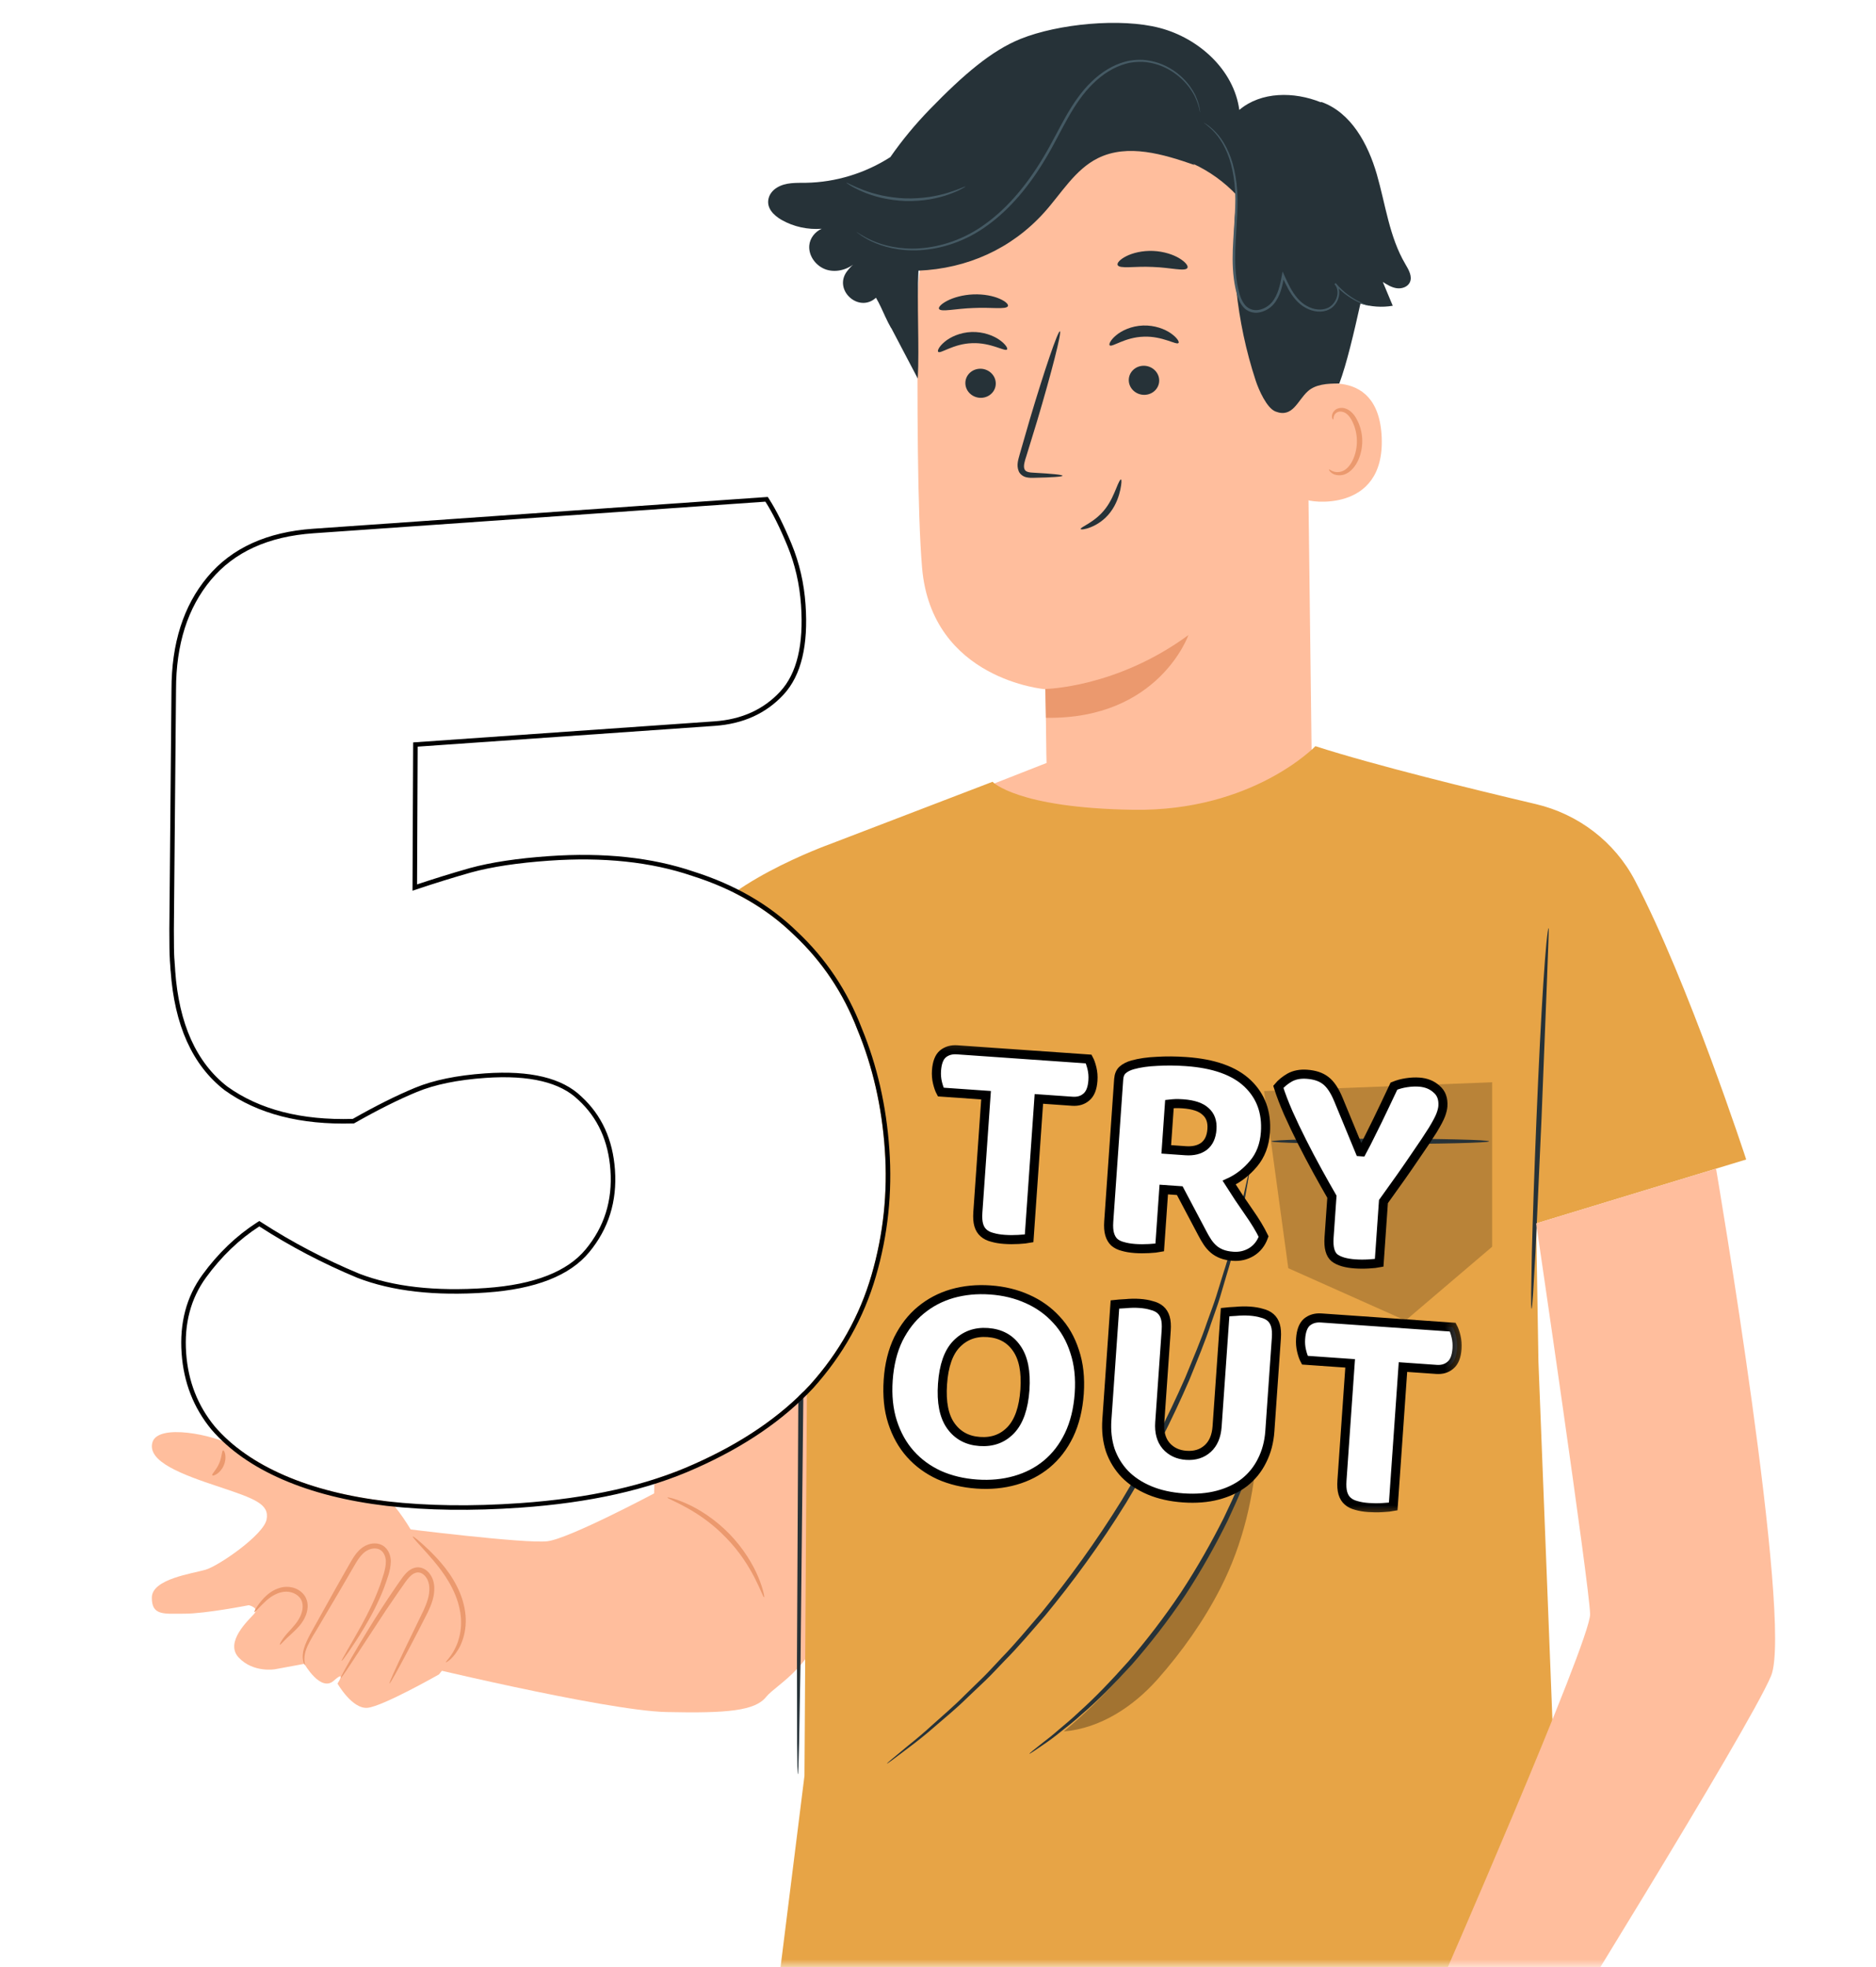 <svg width="124" height="130" viewBox="0 0 124 130" fill="none" xmlns="http://www.w3.org/2000/svg">
<g clip-path="url(#clip0_2419_13941)">
<mask id="mask0_2419_13941" style="mask-type:alpha" maskUnits="userSpaceOnUse" x="7" y="0" width="117" height="130">
<path d="M123.684 0H7.226V130H123.684V0Z" fill="#D9D9D9"/>
</mask>
<g mask="url(#mask0_2419_13941)">
<path d="M86.329 20.173L86.695 49.646C86.758 54.657 85.825 62.033 77.896 61.77C71.034 61.023 69.214 54.527 69.161 49.849C69.136 47.631 69.11 45.781 69.092 45.553C69.092 45.553 61.581 44.94 60.947 37.52C60.64 33.935 60.611 26.499 60.662 19.771C60.717 12.546 66.32 6.578 73.526 6.052L74.242 5.999C82 5.887 86.431 12.414 86.329 20.173Z" fill="#FFBE9D"/>
<path d="M69.094 45.535C69.094 45.535 73.795 45.468 78.554 41.971C78.554 41.971 76.591 47.567 69.133 47.44L69.094 45.535Z" fill="#EB996E"/>
<path d="M73.349 22.824C73.497 22.975 74.353 22.285 75.596 22.252C76.837 22.199 77.768 22.828 77.898 22.668C77.962 22.597 77.808 22.323 77.403 22.038C77.005 21.754 76.329 21.487 75.556 21.514C74.782 21.541 74.138 21.852 73.772 22.162C73.398 22.474 73.277 22.757 73.349 22.824Z" fill="#263238"/>
<path d="M74.611 25.155C74.631 25.687 75.097 26.107 75.652 26.096C76.206 26.085 76.64 25.647 76.62 25.116C76.6 24.586 76.134 24.164 75.58 24.174C75.025 24.185 74.591 24.624 74.611 25.155Z" fill="#263238"/>
<path d="M70.23 31.442C70.23 31.377 69.512 31.306 68.352 31.243C68.058 31.235 67.778 31.197 67.715 31.002C67.631 30.797 67.73 30.473 67.846 30.124C68.069 29.399 68.301 28.639 68.546 27.842C69.513 24.596 70.189 21.935 70.058 21.897C69.926 21.859 69.037 24.46 68.071 27.707C67.839 28.507 67.619 29.27 67.408 30C67.322 30.339 67.16 30.728 67.34 31.155C67.434 31.367 67.66 31.509 67.85 31.545C68.041 31.589 68.206 31.58 68.351 31.578C69.512 31.555 70.23 31.507 70.23 31.442Z" fill="#263238"/>
<path d="M73.873 17.514C73.992 17.79 74.988 17.583 76.179 17.643C77.372 17.679 78.351 17.968 78.489 17.702C78.55 17.576 78.364 17.322 77.959 17.076C77.558 16.83 76.93 16.615 76.215 16.585C75.5 16.557 74.859 16.721 74.443 16.933C74.022 17.145 73.82 17.383 73.873 17.514Z" fill="#263238"/>
<path d="M62.069 20.418C62.2 20.642 63.169 20.393 64.344 20.357C65.52 20.299 66.496 20.471 66.62 20.236C66.674 20.124 66.48 19.923 66.07 19.744C65.664 19.565 65.036 19.429 64.332 19.457C63.627 19.486 63.004 19.672 62.603 19.883C62.2 20.093 62.011 20.31 62.069 20.418Z" fill="#263238"/>
<path d="M86.127 25.709C86.25 25.645 91.119 23.827 91.328 28.916C91.536 34.005 86.384 33.164 86.37 33.019C86.355 32.873 86.127 25.709 86.127 25.709Z" fill="#FFBE9D"/>
<path d="M87.846 31.023C87.868 31.006 87.938 31.081 88.09 31.144C88.239 31.205 88.492 31.241 88.754 31.13C89.283 30.911 89.701 30.039 89.688 29.121C89.682 28.657 89.567 28.22 89.388 27.862C89.217 27.496 88.966 27.246 88.693 27.209C88.422 27.157 88.236 27.327 88.18 27.473C88.118 27.618 88.154 27.718 88.127 27.728C88.114 27.741 88.014 27.647 88.047 27.436C88.064 27.334 88.119 27.211 88.234 27.108C88.352 27.004 88.53 26.946 88.719 26.959C89.112 26.97 89.481 27.316 89.677 27.71C89.896 28.104 90.036 28.595 90.043 29.115C90.052 30.142 89.566 31.123 88.84 31.366C88.486 31.474 88.183 31.378 88.023 31.264C87.861 31.145 87.829 31.033 87.846 31.023Z" fill="#EB996E"/>
<path d="M71.433 34.966C71.377 34.837 72.374 34.539 73.076 33.604C73.426 33.143 73.628 32.642 73.78 32.275C73.928 31.905 74.04 31.673 74.095 31.69C74.147 31.707 74.135 31.956 74.053 32.359C73.967 32.756 73.794 33.324 73.398 33.847C73.007 34.375 72.483 34.691 72.098 34.842C71.709 35 71.447 35.01 71.433 34.966Z" fill="#263238"/>
<path d="M50.808 13.089C50.889 12.791 51.106 12.545 51.373 12.388C51.954 12.045 52.623 12.091 53.269 12.081C55.238 12.049 57.192 11.448 58.849 10.384C59.625 9.266 60.498 8.215 61.446 7.238C63.695 4.919 65.546 3.341 67.459 2.57C69.935 1.573 74.076 1.169 76.657 1.847C79.239 2.524 81.558 4.618 81.916 7.264C83.364 6.04 85.537 6.05 87.301 6.759L87.345 6.74C89.308 7.44 90.424 9.514 91.004 11.517C91.583 13.519 91.83 15.66 92.891 17.455C93.112 17.83 93.375 18.28 93.182 18.671C93.032 18.973 92.648 19.097 92.315 19.048C91.981 19 91.686 18.815 91.401 18.635C91.62 19.159 91.839 19.683 92.058 20.208C91.348 20.332 90.612 20.274 89.922 20.065C89.505 21.938 89.007 24.077 88.525 25.346C87.704 25.344 86.953 25.402 86.447 25.857C85.759 26.475 85.451 27.639 84.309 27.197C83.727 26.972 83.196 25.752 83.001 25.16C81.709 21.227 81.28 17.015 81.747 12.902C80.934 12.035 79.952 11.327 78.873 10.828L78.961 10.907C76.887 10.187 74.542 9.478 72.574 10.452C71.048 11.207 70.151 12.791 69.01 14.054C66.848 16.449 63.931 17.75 60.708 17.889C60.598 19.979 60.773 22.931 60.664 25.02L58.906 21.673L58.905 21.69C58.761 21.445 58.642 21.198 58.527 20.951L58.488 20.876V20.866C58.305 20.469 58.131 20.071 57.9 19.678C57.893 19.684 57.886 19.69 57.88 19.696C56.748 20.694 55.08 19.168 55.972 17.95C56.149 17.709 56.361 17.494 56.603 17.316C56.086 17.802 55.315 18.034 54.636 17.826C53.958 17.617 53.432 16.93 53.491 16.224C53.531 15.741 53.876 15.309 54.312 15.119C53.398 15.189 52.463 14.99 51.665 14.536C51.144 14.237 50.631 13.747 50.808 13.089Z" fill="#263238"/>
<path d="M79.58 8.117C79.565 8.136 79.89 8.314 80.324 8.798C80.753 9.28 81.235 10.12 81.463 11.262C81.58 11.83 81.654 12.465 81.653 13.149C81.656 13.832 81.601 14.564 81.549 15.336C81.499 16.107 81.444 16.922 81.493 17.769C81.518 18.192 81.569 18.623 81.66 19.053C81.754 19.475 81.865 19.934 82.184 20.298C82.438 20.595 82.863 20.726 83.231 20.65C83.602 20.584 83.932 20.387 84.174 20.118C84.651 19.561 84.77 18.854 84.889 18.231L84.733 18.25C84.988 18.81 85.249 19.363 85.636 19.804C86.017 20.248 86.544 20.542 87.08 20.59C87.347 20.614 87.616 20.572 87.845 20.456C88.079 20.343 88.249 20.149 88.365 19.945C88.476 19.736 88.534 19.507 88.523 19.286C88.51 19.066 88.424 18.857 88.284 18.709L88.206 18.779C88.778 19.431 89.383 19.781 89.8 19.976C90.011 20.073 90.18 20.131 90.295 20.168C90.41 20.202 90.47 20.217 90.472 20.212C90.473 20.207 90.416 20.183 90.305 20.141C90.194 20.096 90.031 20.029 89.825 19.925C89.42 19.718 88.835 19.359 88.286 18.712L88.208 18.782C88.458 19.047 88.472 19.511 88.257 19.885C88.149 20.069 87.993 20.242 87.787 20.338C87.583 20.438 87.338 20.475 87.094 20.451C86.602 20.402 86.11 20.127 85.754 19.703C85.389 19.282 85.136 18.743 84.885 18.182L84.778 17.944L84.729 18.201C84.611 18.823 84.483 19.502 84.048 20.004C83.831 20.245 83.529 20.424 83.204 20.48C82.879 20.543 82.536 20.436 82.314 20.181C82.035 19.867 81.921 19.433 81.83 19.016C81.74 18.596 81.69 18.175 81.664 17.759C81.613 16.925 81.664 16.116 81.709 15.346C81.757 14.575 81.807 13.839 81.798 13.147C81.792 12.455 81.711 11.811 81.584 11.236C81.337 10.079 80.828 9.23 80.375 8.753C79.918 8.274 79.58 8.117 79.58 8.117Z" fill="#455A64"/>
<path d="M56.62 15.339C56.618 15.341 56.639 15.358 56.68 15.389C56.73 15.426 56.791 15.471 56.865 15.525C56.947 15.586 57.05 15.656 57.18 15.727C57.307 15.8 57.454 15.89 57.631 15.964C58.32 16.292 59.426 16.617 60.808 16.536C62.177 16.459 63.82 15.974 65.288 14.882C66.77 13.815 68.072 12.245 69.135 10.446C69.675 9.548 70.115 8.626 70.6 7.775C71.082 6.924 71.614 6.137 72.258 5.516C72.895 4.891 73.635 4.43 74.396 4.218C74.776 4.105 75.159 4.08 75.524 4.088C75.891 4.107 76.237 4.181 76.557 4.286C77.197 4.501 77.713 4.854 78.104 5.218C78.497 5.585 78.761 5.972 78.942 6.304C79.28 6.986 79.298 7.424 79.325 7.418C79.328 7.418 79.326 7.391 79.319 7.34C79.309 7.278 79.298 7.204 79.284 7.112C79.247 6.913 79.162 6.625 79.002 6.274C78.827 5.931 78.567 5.53 78.171 5.147C77.777 4.769 77.253 4.398 76.597 4.17C76.269 4.059 75.911 3.978 75.532 3.954C75.154 3.941 74.752 3.966 74.359 4.08C73.567 4.293 72.802 4.765 72.147 5.401C71.484 6.034 70.94 6.835 70.452 7.691C69.962 8.548 69.521 9.467 68.986 10.357C67.93 12.142 66.647 13.695 65.193 14.752C63.753 15.835 62.148 16.32 60.8 16.413C59.441 16.509 58.349 16.207 57.659 15.903C56.964 15.593 56.634 15.318 56.62 15.339Z" fill="#455A64"/>
<path d="M55.946 12.079C55.94 12.089 56.034 12.154 56.212 12.264C56.387 12.377 56.657 12.517 57 12.664C57.342 12.815 57.767 12.956 58.248 13.074C58.73 13.183 59.272 13.264 59.844 13.286C60.416 13.301 60.961 13.255 61.45 13.177C61.938 13.09 62.37 12.976 62.722 12.848C63.074 12.722 63.352 12.6 63.534 12.498C63.718 12.4 63.817 12.341 63.812 12.33C63.798 12.301 63.387 12.512 62.684 12.73C62.333 12.843 61.905 12.942 61.425 13.018C60.944 13.086 60.41 13.127 59.85 13.112C59.289 13.091 58.76 13.016 58.284 12.917C57.81 12.81 57.389 12.684 57.047 12.55C56.357 12.287 55.962 12.05 55.946 12.079Z" fill="#455A64"/>
<path d="M62.014 23.254C62.162 23.404 63.018 22.714 64.261 22.681C65.502 22.63 66.433 23.257 66.563 23.098C66.627 23.026 66.473 22.752 66.068 22.467C65.67 22.184 64.995 21.917 64.221 21.943C63.447 21.971 62.803 22.282 62.437 22.592C62.063 22.905 61.942 23.188 62.014 23.254Z" fill="#263238"/>
<path d="M63.809 25.352C63.83 25.883 64.295 26.304 64.851 26.293C65.404 26.282 65.838 25.844 65.818 25.313C65.799 24.782 65.332 24.36 64.778 24.371C64.223 24.382 63.789 24.821 63.809 25.352Z" fill="#263238"/>
<path d="M51.81 132.714C51.828 133.622 55.35 259.032 55.35 259.032H74.187L78.003 151.752C78.003 151.752 82.459 207.844 82.459 209.055C82.459 210.267 86.391 259.635 86.391 259.635L103.855 258.21L102.71 145.261L100.576 128.701L51.81 132.714Z" fill="#263238"/>
<path d="M43.549 84.076L43.236 98.701C43.236 98.701 37.636 101.682 36.191 101.862C34.746 102.043 26.548 101.01 26.548 101.01L26.979 109.9C26.979 109.9 39.984 113.061 44.048 113.151C48.113 113.242 49.905 113.061 50.634 112.158C51.364 111.255 54.052 110.099 54.74 106.026C55.428 101.953 53.385 84.076 53.385 84.076H43.549Z" fill="#FFBE9D"/>
<path d="M50.508 105.57C50.406 105.619 49.824 103.493 47.982 101.622C46.169 99.722 44.062 99.073 44.115 98.973C44.125 98.938 44.658 99.044 45.454 99.409C46.249 99.769 47.287 100.427 48.223 101.388C49.155 102.353 49.78 103.412 50.115 104.217C50.453 105.025 50.543 105.561 50.508 105.57Z" fill="#EB996E"/>
<path d="M27.57 101.865C27.57 101.865 25.878 98.288 23.125 97.167C20.372 96.046 16.803 96.351 15.478 95.587C14.152 94.822 10.431 94.057 10.074 95.332C9.717 96.606 12.062 97.462 14.458 98.258C16.854 99.053 17.823 99.411 17.619 100.431C17.416 101.45 14.458 103.49 13.591 103.744C12.725 104 10.052 104.35 10.037 105.577C10.022 106.803 10.838 106.65 12.215 106.65C13.591 106.65 16.447 106.09 16.447 106.09C16.447 106.09 17.16 106.255 16.803 106.656C16.447 107.058 14.815 108.537 15.784 109.556C16.753 110.576 18.18 110.322 18.18 110.322L20.117 109.965C20.117 109.965 21.188 111.851 22.054 111.086C22.921 110.322 22.309 111.269 22.309 111.269C22.309 111.269 23.278 112.972 24.297 112.871C25.317 112.769 29.014 110.666 29.014 110.666L31.231 107.875L27.57 101.865Z" fill="#FFBE9D"/>
<path d="M18.502 108.702C18.456 108.679 18.667 108.274 19.15 107.769C19.38 107.509 19.666 107.217 19.845 106.829C20.028 106.45 20.102 105.942 19.813 105.59C19.523 105.237 19.02 105.133 18.621 105.229C18.209 105.32 17.873 105.55 17.622 105.767C17.123 106.22 16.859 106.574 16.815 106.538C16.788 106.517 16.972 106.123 17.459 105.595C17.708 105.341 18.062 105.057 18.55 104.929C19.025 104.796 19.676 104.895 20.073 105.38C20.272 105.62 20.348 105.933 20.335 106.212C20.321 106.494 20.234 106.746 20.122 106.964C19.896 107.406 19.567 107.697 19.319 107.934C18.797 108.394 18.541 108.721 18.502 108.702Z" fill="#EB996E"/>
<path d="M22.589 109.768C22.542 109.739 23.088 108.864 23.893 107.417C24.288 106.69 24.74 105.813 25.11 104.792C25.276 104.285 25.506 103.723 25.504 103.186C25.497 102.924 25.4 102.654 25.212 102.493C25.029 102.332 24.746 102.301 24.483 102.384C23.942 102.545 23.63 103.109 23.338 103.616C23.038 104.132 22.749 104.629 22.471 105.107C21.923 106.035 21.423 106.882 20.987 107.621C20.55 108.331 20.213 108.903 20.145 109.353C20.065 109.799 20.192 110.045 20.158 110.053C20.15 110.057 20.11 110.003 20.069 109.883C20.027 109.765 19.993 109.576 20.017 109.336C20.048 108.845 20.377 108.218 20.782 107.503C21.199 106.754 21.679 105.895 22.203 104.954C22.476 104.473 22.759 103.972 23.053 103.454C23.343 102.96 23.664 102.295 24.385 102.064C24.72 101.957 25.141 101.987 25.43 102.241C25.713 102.49 25.825 102.849 25.833 103.178C25.821 103.845 25.576 104.373 25.399 104.9C25.004 105.94 24.524 106.818 24.099 107.535C23.671 108.252 23.295 108.812 23.031 109.194C22.765 109.575 22.608 109.78 22.589 109.768Z" fill="#EB996E"/>
<path d="M25.746 111.261C25.725 111.251 25.816 111.022 25.997 110.617C26.178 110.212 26.449 109.632 26.791 108.918C27.148 108.181 27.556 107.339 28.002 106.418C28.212 105.953 28.407 105.442 28.378 104.917C28.365 104.654 28.288 104.407 28.129 104.203C27.973 104.004 27.744 103.881 27.516 103.936C27.044 104.057 26.748 104.667 26.413 105.103C26.094 105.57 25.785 106.023 25.488 106.457C24.927 107.313 24.414 108.095 23.965 108.78C23.563 109.393 23.22 109.916 22.937 110.348C22.689 110.715 22.543 110.912 22.523 110.9C22.503 110.888 22.611 110.668 22.826 110.279C23.039 109.891 23.358 109.335 23.763 108.654C24.169 107.973 24.661 107.167 25.23 106.286C25.514 105.845 25.82 105.386 26.142 104.916C26.307 104.679 26.463 104.445 26.649 104.198C26.837 103.963 27.071 103.694 27.445 103.607C27.822 103.515 28.198 103.733 28.391 103.997C28.598 104.259 28.694 104.593 28.705 104.897C28.733 105.522 28.505 106.071 28.281 106.547C27.809 107.491 27.371 108.319 27.003 109.023C26.634 109.724 26.33 110.288 26.113 110.674C25.897 111.063 25.767 111.271 25.746 111.261Z" fill="#EB996E"/>
<path d="M14.746 95.859C14.83 95.822 15.031 96.306 14.789 96.855C14.552 97.406 14.06 97.587 14.03 97.501C13.983 97.418 14.298 97.16 14.482 96.721C14.678 96.288 14.653 95.881 14.746 95.859Z" fill="#EB996E"/>
<path d="M29.474 109.863C29.43 109.82 29.883 109.474 30.204 108.674C30.361 108.279 30.479 107.776 30.476 107.215C30.476 106.654 30.346 106.037 30.102 105.431C29.606 104.212 28.79 103.292 28.213 102.639C27.623 101.988 27.25 101.586 27.285 101.551C27.316 101.52 27.744 101.859 28.384 102.475C29.01 103.092 29.886 104.014 30.414 105.306C30.672 105.948 30.803 106.611 30.785 107.219C30.77 107.825 30.619 108.36 30.422 108.77C30.015 109.603 29.483 109.893 29.474 109.863Z" fill="#EB996E"/>
<path d="M61.174 53.564L69.73 50.208L85.492 49.316L92.9 52.133L82.749 57.77L73.996 57.45L61.174 53.564Z" fill="#FFBE9D"/>
<path d="M115.42 76.632C115.42 76.632 111.603 64.94 108.064 58.188C106.724 55.631 104.319 53.803 101.509 53.142C97.424 52.181 90.885 50.584 86.946 49.316C86.946 49.316 82.801 53.637 74.919 53.52C67.213 53.405 65.604 51.669 65.604 51.669L54.831 55.799C54.831 55.799 47.171 58.545 45.853 61.935C44.57 65.235 42.219 84.077 42.219 84.077H53.385L53.174 117.363L51.083 134.084C51.857 134.217 103.5 136.41 103.5 136.41L101.687 89.975L101.538 80.858L115.42 76.632Z" fill="#E7A446"/>
<path opacity="0.2" d="M83.553 72.111L85.154 83.817L92.901 87.276L98.628 82.397V71.529L83.553 72.111Z" fill="black"/>
<path d="M98.424 75.432C98.424 75.529 95.205 75.608 91.234 75.608C87.263 75.608 84.043 75.529 84.043 75.432C84.043 75.335 87.262 75.256 91.234 75.256C95.205 75.256 98.424 75.334 98.424 75.432Z" fill="#263238"/>
<path d="M47.316 66.773C47.325 66.772 47.354 66.878 47.399 67.081C47.452 67.312 47.52 67.609 47.606 67.979C47.8 68.758 48.113 69.89 48.633 71.273C49.147 72.661 49.874 74.286 50.763 76.115C51.604 77.978 52.364 80.121 53.159 82.443L53.167 82.467V82.493C53.149 85.275 53.129 88.32 53.107 91.5C53.032 98.601 52.964 105.027 52.915 109.72C52.874 112.025 52.842 113.902 52.818 115.239C52.8 115.866 52.785 116.365 52.775 116.739C52.761 117.081 52.748 117.262 52.736 117.261C52.725 117.26 52.715 117.08 52.707 116.736C52.702 116.362 52.695 115.862 52.687 115.234C52.685 113.896 52.682 112.019 52.678 109.712C52.702 105.021 52.735 98.595 52.772 91.494C52.8 88.315 52.828 85.271 52.853 82.49L52.861 82.54C52.081 80.223 51.334 78.071 50.522 76.224C49.654 74.391 48.942 72.739 48.451 71.337C47.953 69.936 47.668 68.789 47.504 67.999C47.427 67.603 47.372 67.297 47.346 67.089C47.319 66.883 47.308 66.775 47.316 66.773Z" fill="#263238"/>
<path d="M102.354 61.342C102.378 61.344 102.369 61.697 102.344 62.333C102.318 63.03 102.285 63.937 102.244 65.028C102.152 67.364 102.029 70.479 101.892 73.923C101.737 77.367 101.596 80.482 101.49 82.817C101.427 83.908 101.375 84.814 101.335 85.511C101.292 86.147 101.257 86.498 101.234 86.498C101.211 86.497 101.201 86.144 101.205 85.506C101.218 84.808 101.234 83.901 101.254 82.808C101.311 80.53 101.414 77.383 101.559 73.909C101.703 70.435 101.861 67.291 102.008 65.016C102.082 63.879 102.154 62.959 102.215 62.324C102.279 61.689 102.332 61.34 102.354 61.342Z" fill="#263238"/>
<g opacity="0.3">
<path d="M47.631 68.459C47.38 73.555 49.301 78.491 52.702 82.293C51.651 77.502 49.028 73.043 47.631 68.459Z" fill="black"/>
</g>
<g opacity="0.3">
<path d="M70.314 114.434C72.728 114.229 74.905 112.798 76.513 110.985C78.119 109.172 79.574 107.116 80.675 104.958C82.172 102.023 82.915 98.828 83.116 95.482C80.106 103.545 75.696 109.928 70.314 114.434Z" fill="black"/>
</g>
<path d="M84.066 91.961C84.077 91.964 84.062 92.066 84.023 92.258C83.972 92.488 83.911 92.765 83.837 93.097C83.758 93.461 83.645 93.903 83.489 94.41C83.338 94.918 83.178 95.501 82.947 96.127C82.528 97.395 81.916 98.866 81.164 100.464C80.386 102.049 79.444 103.751 78.323 105.455C77.188 107.149 75.984 108.679 74.82 110.008C73.632 111.316 72.509 112.445 71.491 113.311C70.999 113.764 70.518 114.131 70.103 114.46C69.693 114.796 69.324 115.065 69.014 115.274C68.733 115.465 68.499 115.624 68.304 115.757C68.14 115.865 68.05 115.916 68.044 115.907C68.038 115.897 68.114 115.827 68.265 115.702C68.449 115.555 68.67 115.379 68.935 115.169C69.233 114.945 69.588 114.663 69.985 114.315C70.386 113.973 70.854 113.596 71.332 113.135C72.323 112.252 73.42 111.113 74.586 109.804C75.729 108.474 76.915 106.952 78.042 105.27C79.155 103.579 80.097 101.895 80.885 100.328C81.647 98.749 82.278 97.298 82.722 96.047C82.966 95.43 83.142 94.855 83.309 94.355C83.481 93.856 83.612 93.42 83.71 93.062C83.807 92.737 83.888 92.467 83.956 92.241C84.018 92.055 84.055 91.958 84.066 91.961Z" fill="#263238"/>
<path d="M82.575 77.432C82.586 77.434 82.565 77.597 82.515 77.906C82.454 78.246 82.376 78.694 82.277 79.254C82.177 79.841 82.039 80.556 81.829 81.374C81.626 82.194 81.429 83.138 81.108 84.153C80.957 84.664 80.799 85.199 80.635 85.755C80.467 86.312 80.252 86.876 80.05 87.469C79.662 88.66 79.142 89.892 78.615 91.197C77.496 93.78 76.112 96.555 74.427 99.335C72.718 102.101 70.876 104.597 69.085 106.769C68.162 107.832 67.302 108.856 66.417 109.744C65.981 110.193 65.576 110.642 65.157 111.044C64.737 111.444 64.333 111.827 63.946 112.194C63.188 112.942 62.438 113.547 61.8 114.101C61.166 114.66 60.592 115.109 60.116 115.465C59.662 115.807 59.299 116.082 59.023 116.289C58.771 116.475 58.636 116.568 58.628 116.559C58.621 116.549 58.743 116.438 58.982 116.236C59.247 116.015 59.597 115.725 60.034 115.363C60.497 114.992 61.057 114.53 61.677 113.959C62.301 113.393 63.038 112.778 63.783 112.022C64.163 111.652 64.561 111.265 64.975 110.861C65.387 110.456 65.786 110.004 66.216 109.553C67.087 108.661 67.935 107.634 68.847 106.571C70.616 104.399 72.44 101.912 74.14 99.159C75.817 96.394 77.201 93.638 78.331 91.076C78.862 89.78 79.39 88.557 79.788 87.375C79.994 86.788 80.214 86.227 80.388 85.675C80.558 85.123 80.723 84.593 80.879 84.086C81.214 83.079 81.426 82.143 81.646 81.33C81.873 80.518 82.028 79.809 82.148 79.228C82.272 78.674 82.372 78.231 82.447 77.893C82.52 77.589 82.563 77.43 82.575 77.432Z" fill="#263238"/>
<path d="M82.413 140.732C82.413 140.732 86.091 137.745 87.157 136.388C88.223 135.031 88.918 134.245 88.918 134.245C88.918 134.245 93.323 132.926 94.943 131.064C96.562 129.202 99.223 126.512 99.223 126.512L104.444 131.984C104.444 131.984 101.433 136.866 101.187 138.475C100.942 140.085 99.103 144.518 99.103 144.518L89.081 138.526C89.081 138.526 86.946 141.513 85.58 141.84C84.46 142.107 82.501 142.916 82.413 140.732Z" fill="#FFBE9D"/>
<path d="M113.428 77.236C113.428 77.236 118.54 107.235 117.064 110.762C115.589 114.289 101.537 136.893 101.537 136.893L95.051 131.502C95.051 131.502 105.128 108.463 105.103 106.687C105.078 104.909 101.537 80.855 101.537 80.855L113.428 77.236Z" fill="#FFBE9D"/>
</g>
<g filter="url(#filter0_d_2419_13941)">
<path d="M34.37 97.345C31.188 97.567 28.266 97.529 25.604 97.228C23.011 96.923 20.747 96.352 18.812 95.514C16.877 94.676 15.342 93.602 14.208 92.291C13.069 90.911 12.434 89.288 12.304 87.42C12.168 85.484 12.608 83.82 13.623 82.428C14.637 81.037 15.81 79.912 17.14 79.055C19.178 80.371 21.342 81.506 23.633 82.458C25.919 83.341 28.756 83.663 32.145 83.426C35.396 83.199 37.662 82.311 38.944 80.762C40.226 79.213 40.794 77.4 40.649 75.326C40.509 73.32 39.77 71.703 38.433 70.476C37.166 69.244 35.045 68.732 32.071 68.94C30.203 69.071 28.662 69.387 27.446 69.889C26.23 70.391 24.853 71.078 23.315 71.95C19.917 72.049 17.156 71.338 15.034 69.819C12.977 68.225 11.825 65.665 11.578 62.137C11.564 61.93 11.547 61.688 11.527 61.411C11.503 61.065 11.492 60.406 11.493 59.433L11.636 43.576C11.635 40.587 12.404 38.17 13.943 36.325C15.482 34.48 17.739 33.454 20.713 33.246L50.592 31.156C51.06 31.888 51.545 32.862 52.047 34.078C52.55 35.294 52.849 36.593 52.946 37.977C53.129 40.605 52.672 42.514 51.574 43.702C50.475 44.891 49.027 45.548 47.229 45.674L27.309 47.067L27.265 56.87C28.555 56.432 29.847 56.029 31.142 55.661C32.506 55.287 34.225 55.028 36.3 54.883C39.897 54.631 43.048 54.967 45.754 55.89C48.454 56.744 50.7 58.046 52.491 59.798C54.35 61.544 55.748 63.636 56.683 66.073C57.687 68.504 58.288 71.138 58.486 73.974C58.684 76.81 58.391 79.575 57.607 82.272C56.822 84.967 55.463 87.391 53.528 89.542C51.589 91.623 49.035 93.366 45.866 94.769C42.767 96.167 38.934 97.026 34.37 97.345Z" fill="white"/>
<path d="M11.485 43.575C11.485 40.56 12.261 38.107 13.828 36.229C15.399 34.345 17.698 33.306 20.702 33.096L50.581 31.006L50.67 31L50.718 31.075C51.193 31.817 51.682 32.8 52.186 34.02C52.694 35.252 52.997 36.567 53.095 37.966C53.28 40.61 52.823 42.57 51.683 43.804C50.556 45.024 49.07 45.695 47.239 45.824L27.458 47.207L27.416 56.66C28.642 56.248 29.87 55.866 31.101 55.516L31.102 55.516C32.479 55.139 34.209 54.879 36.289 54.733C39.9 54.48 43.072 54.817 45.8 55.747C48.519 56.607 50.785 57.92 52.594 59.689C54.469 61.451 55.879 63.56 56.822 66.016C57.832 68.464 58.436 71.113 58.635 73.963C58.835 76.816 58.54 79.6 57.75 82.313C56.959 85.031 55.588 87.475 53.639 89.642L53.637 89.644C51.681 91.743 49.11 93.496 45.927 94.906C42.807 96.313 38.956 97.174 34.38 97.494C31.191 97.717 28.259 97.678 25.586 97.377C22.982 97.07 20.703 96.496 18.752 95.651C16.801 94.806 15.246 93.72 14.094 92.389L14.092 92.386C12.932 90.981 12.286 89.327 12.154 87.43C12.016 85.463 12.463 83.763 13.501 82.339C14.526 80.934 15.711 79.796 17.058 78.928L17.14 78.876L17.221 78.928C19.251 80.24 21.407 81.37 23.688 82.318C25.947 83.19 28.76 83.512 32.135 83.276C35.369 83.05 37.585 82.168 38.828 80.666C40.084 79.147 40.641 77.374 40.499 75.335C40.361 73.364 39.637 71.785 38.331 70.586L38.328 70.583C37.107 69.396 35.04 68.883 32.081 69.09C30.223 69.219 28.699 69.534 27.502 70.028C26.294 70.526 24.923 71.21 23.389 72.081L23.357 72.099L23.319 72.1C19.898 72.199 17.102 71.484 14.947 69.94L14.942 69.937C12.84 68.309 11.677 65.701 11.428 62.147V62.146L11.428 62.145L11.428 62.144L11.428 62.142L11.428 62.141L11.428 62.14L11.428 62.139V62.138L11.427 62.136L11.427 62.135L11.427 62.134L11.427 62.133L11.427 62.131L11.427 62.13V62.129L11.427 62.128L11.427 62.127L11.427 62.125L11.427 62.124L11.426 62.123L11.426 62.122V62.12L11.426 62.119L11.426 62.118L11.426 62.117L11.426 62.115L11.426 62.114L11.426 62.113L11.426 62.112V62.111L11.425 62.109L11.425 62.108L11.425 62.107L11.425 62.105L11.425 62.104L11.425 62.103V62.102L11.425 62.1L11.425 62.099L11.425 62.098L11.425 62.097L11.425 62.096L11.424 62.094L11.424 62.093V62.092L11.424 62.09L11.424 62.089L11.424 62.088L11.424 62.087L11.424 62.086L11.424 62.084L11.424 62.083V62.082L11.424 62.081L11.423 62.079L11.423 62.078L11.423 62.077L11.423 62.075L11.423 62.074L11.423 62.073L11.423 62.072V62.07L11.423 62.069L11.423 62.068L11.422 62.067L11.422 62.065L11.422 62.064L11.422 62.063L11.422 62.062V62.06L11.422 62.059L11.422 62.058L11.422 62.056L11.422 62.055L11.422 62.054L11.421 62.053L11.421 62.051L11.421 62.05L11.421 62.049V62.047L11.421 62.046L11.421 62.045L11.421 62.044L11.421 62.042L11.421 62.041L11.421 62.04L11.421 62.038L11.42 62.037V62.036L11.42 62.035L11.42 62.033L11.42 62.032L11.42 62.031L11.42 62.029L11.42 62.028L11.42 62.027L11.42 62.026L11.419 62.024V62.023L11.419 62.022L11.419 62.02L11.419 62.019L11.419 62.018L11.419 62.017L11.419 62.015L11.419 62.014L11.419 62.013L11.419 62.011L11.418 62.01V62.009L11.418 62.008L11.418 62.006L11.418 62.005L11.418 62.004L11.418 62.002L11.418 62.001L11.418 62L11.418 61.998L11.418 61.997L11.418 61.996L11.417 61.994V61.993L11.417 61.992L11.417 61.99L11.417 61.989L11.417 61.988L11.417 61.986L11.417 61.985L11.417 61.984L11.417 61.983L11.416 61.981L11.416 61.98L11.416 61.979L11.416 61.977V61.976L11.416 61.975L11.416 61.973L11.416 61.972L11.416 61.971L11.416 61.969L11.416 61.968L11.415 61.967L11.415 61.965L11.415 61.964L11.415 61.963L11.415 61.961L11.415 61.96L11.415 61.959V61.957L11.415 61.956L11.415 61.955L11.415 61.953L11.415 61.952L11.414 61.951L11.414 61.949L11.414 61.948L11.414 61.947L11.414 61.945L11.414 61.944L11.414 61.943L11.414 61.941L11.414 61.94L11.414 61.939V61.937L11.413 61.936L11.413 61.935L11.413 61.933L11.413 61.932L11.413 61.931L11.413 61.929L11.413 61.928L11.413 61.926L11.413 61.925L11.412 61.924L11.412 61.922L11.412 61.921L11.412 61.92L11.412 61.918L11.412 61.917L11.412 61.916L11.412 61.914L11.412 61.913V61.912L11.412 61.91L11.412 61.909L11.411 61.907L11.411 61.906L11.411 61.905L11.411 61.903L11.411 61.902L11.411 61.901L11.411 61.899L11.411 61.898L11.411 61.897L11.411 61.895L11.41 61.894L11.41 61.892L11.41 61.891L11.41 61.89L11.41 61.888L11.41 61.887L11.41 61.886L11.41 61.884L11.41 61.883L11.409 61.881V61.88L11.409 61.879L11.409 61.877L11.409 61.876L11.409 61.874L11.409 61.873L11.409 61.872L11.409 61.87L11.409 61.869L11.409 61.868L11.409 61.866L11.408 61.865L11.408 61.863L11.408 61.862L11.408 61.861L11.408 61.859L11.408 61.858L11.408 61.856L11.408 61.855L11.408 61.854L11.408 61.852L11.407 61.851L11.407 61.849L11.407 61.848L11.407 61.847L11.407 61.845L11.407 61.844L11.407 61.843L11.407 61.841L11.407 61.84L11.406 61.838L11.406 61.837L11.406 61.836L11.406 61.834L11.406 61.833L11.406 61.831L11.406 61.83L11.406 61.828L11.406 61.827L11.406 61.826L11.405 61.824V61.823L11.405 61.821L11.405 61.82L11.405 61.819L11.405 61.817L11.405 61.816L11.405 61.814L11.405 61.813L11.405 61.812L11.405 61.81L11.405 61.809L11.404 61.807L11.404 61.806L11.404 61.804L11.404 61.803L11.404 61.802L11.404 61.8L11.404 61.799L11.404 61.797L11.404 61.796L11.403 61.794L11.403 61.793L11.403 61.792L11.403 61.79L11.403 61.789L11.403 61.787L11.403 61.786L11.403 61.785L11.403 61.783L11.403 61.782L11.402 61.78L11.402 61.779L11.402 61.777L11.402 61.776L11.402 61.774L11.402 61.773L11.402 61.772L11.402 61.77L11.402 61.769L11.402 61.767L11.402 61.766L11.401 61.764L11.401 61.763L11.401 61.761L11.401 61.76L11.401 61.758L11.401 61.757L11.401 61.756L11.401 61.754L11.4 61.753L11.4 61.751L11.4 61.75L11.4 61.748L11.4 61.747L11.4 61.745L11.4 61.744L11.4 61.743L11.4 61.741L11.4 61.74L11.399 61.738L11.399 61.737L11.399 61.735L11.399 61.734L11.399 61.732L11.399 61.731L11.399 61.729L11.399 61.728L11.399 61.727L11.399 61.725L11.399 61.724L11.398 61.722L11.398 61.721L11.398 61.719L11.398 61.718L11.398 61.716L11.398 61.715L11.398 61.713L11.398 61.712L11.398 61.71L11.398 61.709L11.397 61.707L11.397 61.706L11.397 61.705L11.397 61.703L11.397 61.702L11.397 61.7L11.397 61.699L11.397 61.697L11.397 61.696L11.396 61.694L11.396 61.693L11.396 61.691L11.396 61.69L11.396 61.688L11.396 61.687L11.396 61.685L11.396 61.684L11.396 61.682L11.396 61.681L11.395 61.679L11.395 61.678L11.395 61.676L11.395 61.675L11.395 61.673L11.395 61.672L11.395 61.67L11.395 61.669L11.395 61.667L11.395 61.666L11.394 61.664L11.394 61.663L11.394 61.661L11.394 61.66L11.394 61.658L11.394 61.657L11.394 61.655L11.394 61.654L11.393 61.652L11.393 61.651L11.393 61.649L11.393 61.648L11.393 61.646L11.393 61.645L11.393 61.643L11.393 61.642L11.393 61.64L11.393 61.639L11.393 61.637L11.392 61.636L11.392 61.634L11.392 61.633L11.392 61.631L11.392 61.63L11.392 61.628L11.392 61.627L11.392 61.625L11.392 61.624L11.391 61.622L11.391 61.621L11.391 61.619L11.391 61.617L11.391 61.616L11.391 61.614L11.391 61.613L11.391 61.611L11.391 61.61L11.39 61.608L11.39 61.607L11.39 61.605L11.39 61.604L11.39 61.602L11.39 61.601L11.39 61.599L11.39 61.598L11.39 61.596L11.389 61.595L11.389 61.593L11.389 61.592L11.389 61.59L11.389 61.589L11.389 61.587L11.389 61.585L11.389 61.584L11.389 61.582L11.389 61.581L11.388 61.579L11.388 61.578L11.388 61.576L11.388 61.575L11.388 61.573L11.388 61.572L11.388 61.57L11.388 61.568L11.387 61.567L11.387 61.565L11.387 61.564L11.387 61.562L11.387 61.561L11.387 61.559L11.387 61.558L11.387 61.556L11.387 61.554L11.387 61.553L11.386 61.551L11.386 61.55L11.386 61.548L11.386 61.547L11.386 61.545L11.386 61.544L11.386 61.542L11.386 61.54L11.386 61.539L11.386 61.537L11.385 61.536L11.385 61.534L11.385 61.533L11.385 61.531L11.385 61.529L11.385 61.528L11.385 61.526L11.385 61.525L11.384 61.523L11.384 61.522L11.384 61.52L11.384 61.519L11.384 61.517L11.384 61.515L11.384 61.514L11.384 61.512L11.384 61.511L11.383 61.509L11.383 61.508L11.383 61.506L11.383 61.504L11.383 61.503L11.383 61.501L11.383 61.499L11.383 61.498L11.383 61.496L11.383 61.495L11.382 61.493L11.382 61.492L11.382 61.49L11.382 61.489L11.382 61.487L11.382 61.485L11.382 61.484L11.382 61.482L11.382 61.48L11.381 61.479L11.381 61.477L11.381 61.476L11.381 61.474L11.381 61.472L11.381 61.471L11.381 61.469L11.381 61.468L11.38 61.466L11.38 61.465L11.38 61.463L11.38 61.461L11.38 61.46L11.38 61.458L11.38 61.456L11.38 61.455L11.38 61.453L11.38 61.452L11.379 61.45L11.379 61.449L11.379 61.447L11.379 61.445L11.379 61.444L11.379 61.442L11.379 61.441L11.379 61.439L11.379 61.437L11.378 61.436L11.378 61.434L11.378 61.432L11.378 61.431L11.378 61.429L11.378 61.428L11.378 61.426L11.378 61.424L11.377 61.423L11.377 61.421C11.353 61.069 11.341 60.404 11.343 59.432V59.431L11.485 43.575ZM11.485 43.575C11.485 43.575 11.485 43.575 11.485 43.575Z" stroke="black" stroke-width="0.3"/>
</g>
<g filter="url(#filter1_d_2419_13941)">
<path d="M62.183 70.175C62.1 70.022 62.028 69.817 61.965 69.558C61.903 69.3 61.882 69.031 61.901 68.752C61.938 68.233 62.077 67.868 62.319 67.658C62.574 67.449 62.888 67.357 63.26 67.383L71.959 67.992C72.042 68.144 72.114 68.35 72.177 68.608C72.239 68.867 72.26 69.135 72.24 69.415C72.204 69.933 72.058 70.297 71.803 70.507C71.561 70.717 71.254 70.809 70.882 70.783L68.667 70.628L68.023 79.846C67.874 79.875 67.638 79.899 67.316 79.917C67.007 79.935 66.7 79.934 66.394 79.912C66.088 79.891 65.817 79.845 65.582 79.775C65.358 79.72 65.171 79.626 65.02 79.495C64.868 79.365 64.76 79.19 64.695 78.972C64.63 78.753 64.61 78.471 64.634 78.125L65.176 70.384L62.183 70.175Z" fill="white"/>
<path d="M76.922 76.618L76.654 80.449C76.505 80.479 76.27 80.502 75.948 80.52C75.639 80.538 75.332 80.537 75.026 80.516C74.72 80.494 74.449 80.449 74.213 80.379C73.99 80.323 73.803 80.23 73.652 80.099C73.514 79.969 73.412 79.795 73.347 79.576C73.282 79.358 73.262 79.076 73.286 78.73L73.943 69.333C73.963 69.054 74.051 68.846 74.207 68.71C74.378 68.561 74.6 68.45 74.872 68.375C75.336 68.247 75.869 68.171 76.472 68.146C77.076 68.109 77.718 68.113 78.396 68.161C80.231 68.289 81.588 68.771 82.465 69.608C83.342 70.445 83.734 71.521 83.642 72.838C83.585 73.663 83.323 74.353 82.856 74.908C82.389 75.464 81.853 75.881 81.245 76.159C81.678 76.844 82.108 77.489 82.533 78.093C82.959 78.698 83.288 79.242 83.522 79.726C83.356 80.183 83.085 80.525 82.708 80.752C82.346 80.967 81.945 81.06 81.506 81.029C81.213 81.008 80.963 80.957 80.755 80.876C80.546 80.795 80.367 80.689 80.216 80.558C80.064 80.427 79.928 80.27 79.807 80.088C79.686 79.906 79.573 79.711 79.467 79.503L77.98 76.692L76.922 76.618ZM78.365 74.053C78.87 74.088 79.278 73.99 79.588 73.757C79.9 73.512 80.073 73.136 80.108 72.631C80.144 72.126 80.004 71.735 79.689 71.459C79.388 71.171 78.886 71.002 78.181 70.952C77.981 70.939 77.821 70.934 77.7 70.939C77.58 70.944 77.445 70.954 77.297 70.971L77.088 73.963L78.365 74.053Z" fill="white"/>
<path d="M91.16 81.463C91.011 81.493 90.782 81.517 90.473 81.535C90.164 81.554 89.864 81.553 89.571 81.532C88.959 81.49 88.507 81.358 88.215 81.137C87.924 80.903 87.802 80.453 87.849 79.788L88.037 77.094C87.739 76.579 87.418 76.009 87.074 75.383C86.73 74.758 86.394 74.119 86.065 73.468C85.736 72.817 85.433 72.181 85.156 71.56C84.879 70.926 84.659 70.349 84.495 69.83C84.685 69.602 84.933 69.399 85.239 69.22C85.559 69.042 85.939 68.968 86.378 68.999C86.896 69.035 87.308 69.171 87.612 69.406C87.93 69.642 88.215 70.063 88.466 70.669L89.889 74.116L90.009 74.125C90.224 73.725 90.41 73.364 90.566 73.041C90.736 72.705 90.9 72.376 91.056 72.053C91.214 71.716 91.378 71.374 91.549 71.025C91.722 70.662 91.918 70.249 92.137 69.783C92.385 69.68 92.658 69.605 92.955 69.559C93.252 69.513 93.534 69.499 93.8 69.518C94.265 69.55 94.649 69.704 94.95 69.979C95.266 70.242 95.407 70.619 95.373 71.112C95.361 71.271 95.315 71.462 95.232 71.683C95.15 71.905 94.973 72.24 94.701 72.689C94.43 73.124 94.034 73.718 93.514 74.47C93.007 75.223 92.317 76.204 91.443 77.413L91.16 81.463Z" fill="white"/>
<path d="M58.706 89.218C58.779 88.181 59.003 87.274 59.378 86.498C59.766 85.724 60.258 85.09 60.854 84.597C61.464 84.091 62.158 83.725 62.936 83.499C63.727 83.274 64.568 83.192 65.459 83.255C66.35 83.317 67.165 83.514 67.904 83.847C68.656 84.18 69.298 84.639 69.832 85.225C70.367 85.796 70.766 86.493 71.029 87.313C71.306 88.134 71.408 89.064 71.336 90.101C71.263 91.139 71.039 92.052 70.663 92.841C70.288 93.617 69.796 94.257 69.185 94.763C68.59 95.256 67.896 95.615 67.105 95.84C66.314 96.066 65.466 96.147 64.562 96.083C63.657 96.02 62.829 95.822 62.077 95.489C61.326 95.142 60.691 94.677 60.17 94.092C59.65 93.508 59.258 92.805 58.994 91.985C58.731 91.165 58.635 90.242 58.706 89.218ZM62.298 89.469C62.213 90.68 62.396 91.601 62.846 92.234C63.297 92.867 63.934 93.213 64.759 93.27C65.597 93.329 66.282 93.076 66.817 92.512C67.35 91.948 67.66 91.061 67.745 89.85C67.828 88.653 67.645 87.738 67.195 87.105C66.758 86.473 66.12 86.128 65.282 86.069C64.458 86.011 63.772 86.264 63.224 86.828C62.691 87.378 62.382 88.259 62.298 89.469Z" fill="white"/>
<path d="M83.935 92.586C83.885 93.305 83.713 93.954 83.418 94.535C83.138 95.103 82.75 95.584 82.255 95.977C81.76 96.357 81.173 96.637 80.492 96.816C79.811 96.996 79.052 97.056 78.214 96.998C77.376 96.939 76.632 96.774 75.983 96.501C75.334 96.228 74.791 95.87 74.354 95.425C73.918 94.967 73.594 94.436 73.383 93.833C73.185 93.218 73.112 92.551 73.162 91.833L73.695 84.212C73.843 84.195 74.078 84.178 74.4 84.161C74.723 84.13 75.031 84.124 75.323 84.145C75.629 84.166 75.893 84.212 76.116 84.281C76.352 84.337 76.546 84.431 76.698 84.562C76.849 84.693 76.957 84.867 77.022 85.086C77.087 85.304 77.107 85.586 77.083 85.932L76.657 92.017C76.613 92.656 76.751 93.167 77.072 93.55C77.406 93.934 77.852 94.146 78.41 94.185C78.982 94.225 79.454 94.077 79.825 93.742C80.196 93.407 80.403 92.921 80.448 92.282L80.977 84.721C81.125 84.704 81.36 84.687 81.682 84.67C82.005 84.639 82.313 84.634 82.606 84.654C82.911 84.676 83.176 84.721 83.398 84.79C83.635 84.847 83.829 84.94 83.98 85.071C84.131 85.202 84.239 85.377 84.304 85.595C84.369 85.813 84.389 86.096 84.365 86.441L83.935 92.586Z" fill="white"/>
<path d="M86.249 87.897C86.166 87.745 86.094 87.539 86.032 87.281C85.97 87.022 85.948 86.754 85.968 86.474C86.004 85.956 86.143 85.591 86.385 85.381C86.641 85.171 86.954 85.08 87.327 85.106L96.025 85.714C96.108 85.867 96.181 86.073 96.243 86.331C96.305 86.589 96.326 86.858 96.307 87.137C96.27 87.656 96.125 88.02 95.869 88.229C95.628 88.44 95.32 88.532 94.948 88.506L92.733 88.351L92.089 97.568C91.94 97.598 91.704 97.622 91.382 97.639C91.073 97.658 90.766 97.656 90.46 97.635C90.154 97.614 89.884 97.568 89.648 97.498C89.425 97.442 89.237 97.349 89.086 97.218C88.935 97.087 88.827 96.913 88.762 96.694C88.697 96.476 88.677 96.194 88.701 95.848L89.242 88.107L86.249 87.897Z" fill="white"/>
<mask id="mask1_2419_13941" style="mask-type:luminance" maskUnits="userSpaceOnUse" x="57" y="66" width="40" height="33">
<path d="M96.684 66.379H57.684V98.379H96.684V66.379Z" fill="white"/>
<path d="M62.183 70.175C62.1 70.022 62.028 69.817 61.965 69.558C61.903 69.3 61.882 69.031 61.901 68.752C61.938 68.233 62.077 67.868 62.319 67.658C62.574 67.449 62.888 67.357 63.26 67.383L71.959 67.992C72.042 68.144 72.114 68.35 72.177 68.608C72.239 68.867 72.26 69.135 72.24 69.415C72.204 69.933 72.058 70.297 71.803 70.507C71.561 70.717 71.254 70.809 70.882 70.783L68.667 70.628L68.023 79.846C67.874 79.875 67.638 79.899 67.316 79.917C67.007 79.935 66.7 79.934 66.394 79.912C66.088 79.891 65.817 79.845 65.582 79.775C65.358 79.72 65.171 79.626 65.02 79.495C64.868 79.365 64.76 79.19 64.695 78.972C64.63 78.753 64.61 78.471 64.634 78.125L65.176 70.384L62.183 70.175Z" fill="black"/>
<path d="M76.922 76.618L76.654 80.449C76.505 80.479 76.27 80.502 75.948 80.52C75.639 80.538 75.332 80.537 75.026 80.516C74.72 80.494 74.449 80.449 74.213 80.379C73.99 80.323 73.803 80.23 73.652 80.099C73.514 79.969 73.412 79.795 73.347 79.576C73.282 79.358 73.262 79.076 73.286 78.73L73.943 69.333C73.963 69.054 74.051 68.846 74.207 68.71C74.378 68.561 74.6 68.45 74.872 68.375C75.336 68.247 75.869 68.171 76.472 68.146C77.076 68.109 77.718 68.113 78.396 68.161C80.231 68.289 81.588 68.771 82.465 69.608C83.342 70.445 83.734 71.521 83.642 72.838C83.585 73.663 83.323 74.353 82.856 74.908C82.389 75.464 81.853 75.881 81.245 76.159C81.678 76.844 82.108 77.489 82.533 78.093C82.959 78.698 83.288 79.242 83.522 79.726C83.356 80.183 83.085 80.525 82.708 80.752C82.346 80.967 81.945 81.06 81.506 81.029C81.213 81.008 80.963 80.957 80.755 80.876C80.546 80.795 80.367 80.689 80.216 80.558C80.064 80.427 79.928 80.27 79.807 80.088C79.686 79.906 79.573 79.711 79.467 79.503L77.98 76.692L76.922 76.618ZM78.365 74.053C78.87 74.088 79.278 73.99 79.588 73.757C79.9 73.512 80.073 73.136 80.108 72.631C80.144 72.126 80.004 71.735 79.689 71.459C79.388 71.171 78.886 71.002 78.181 70.952C77.981 70.939 77.821 70.934 77.7 70.939C77.58 70.944 77.445 70.954 77.297 70.971L77.088 73.963L78.365 74.053Z" fill="black"/>
<path d="M91.16 81.463C91.011 81.493 90.782 81.517 90.473 81.535C90.164 81.554 89.864 81.553 89.571 81.532C88.959 81.49 88.507 81.358 88.215 81.137C87.924 80.903 87.802 80.453 87.849 79.788L88.037 77.094C87.739 76.579 87.418 76.009 87.074 75.383C86.73 74.758 86.394 74.119 86.065 73.468C85.736 72.817 85.433 72.181 85.156 71.56C84.879 70.926 84.659 70.349 84.495 69.83C84.685 69.602 84.933 69.399 85.239 69.22C85.559 69.042 85.939 68.968 86.378 68.999C86.896 69.035 87.308 69.171 87.612 69.406C87.93 69.642 88.215 70.063 88.466 70.669L89.889 74.116L90.009 74.125C90.224 73.725 90.41 73.364 90.566 73.041C90.736 72.705 90.9 72.376 91.056 72.053C91.214 71.716 91.378 71.374 91.549 71.025C91.722 70.662 91.918 70.249 92.137 69.783C92.385 69.68 92.658 69.605 92.955 69.559C93.252 69.513 93.534 69.499 93.8 69.518C94.265 69.55 94.649 69.704 94.95 69.979C95.266 70.242 95.407 70.619 95.373 71.112C95.361 71.271 95.315 71.462 95.232 71.683C95.15 71.905 94.973 72.24 94.701 72.689C94.43 73.124 94.034 73.718 93.514 74.47C93.007 75.223 92.317 76.204 91.443 77.413L91.16 81.463Z" fill="black"/>
<path d="M58.706 89.218C58.779 88.181 59.003 87.274 59.378 86.498C59.766 85.724 60.258 85.09 60.854 84.597C61.464 84.091 62.158 83.725 62.936 83.499C63.727 83.274 64.568 83.192 65.459 83.255C66.35 83.317 67.165 83.514 67.904 83.847C68.656 84.18 69.298 84.639 69.832 85.225C70.367 85.796 70.766 86.493 71.029 87.313C71.306 88.134 71.408 89.064 71.336 90.101C71.263 91.139 71.039 92.052 70.663 92.841C70.288 93.617 69.796 94.257 69.185 94.763C68.59 95.256 67.896 95.615 67.105 95.84C66.314 96.066 65.466 96.147 64.562 96.083C63.657 96.02 62.829 95.822 62.077 95.489C61.326 95.142 60.691 94.677 60.17 94.092C59.65 93.508 59.258 92.805 58.994 91.985C58.731 91.165 58.635 90.242 58.706 89.218ZM62.298 89.469C62.213 90.68 62.396 91.601 62.846 92.234C63.297 92.867 63.934 93.213 64.759 93.27C65.597 93.329 66.282 93.076 66.817 92.512C67.35 91.948 67.66 91.061 67.745 89.85C67.828 88.653 67.645 87.738 67.195 87.105C66.758 86.473 66.12 86.128 65.282 86.069C64.458 86.011 63.772 86.264 63.224 86.828C62.691 87.378 62.382 88.259 62.298 89.469Z" fill="black"/>
<path d="M83.935 92.586C83.885 93.305 83.713 93.954 83.418 94.535C83.138 95.103 82.75 95.584 82.255 95.977C81.76 96.357 81.173 96.637 80.492 96.816C79.811 96.996 79.052 97.056 78.214 96.998C77.376 96.939 76.632 96.774 75.983 96.501C75.334 96.228 74.791 95.87 74.354 95.425C73.918 94.967 73.594 94.436 73.383 93.833C73.185 93.218 73.112 92.551 73.162 91.833L73.695 84.212C73.843 84.195 74.078 84.178 74.4 84.161C74.723 84.13 75.031 84.124 75.323 84.145C75.629 84.166 75.893 84.212 76.116 84.281C76.352 84.337 76.546 84.431 76.698 84.562C76.849 84.693 76.957 84.867 77.022 85.086C77.087 85.304 77.107 85.586 77.083 85.932L76.657 92.017C76.613 92.656 76.751 93.167 77.072 93.55C77.406 93.934 77.852 94.146 78.41 94.185C78.982 94.225 79.454 94.077 79.825 93.742C80.196 93.407 80.403 92.921 80.448 92.282L80.977 84.721C81.125 84.704 81.36 84.687 81.682 84.67C82.005 84.639 82.313 84.634 82.606 84.654C82.911 84.676 83.176 84.721 83.398 84.79C83.635 84.847 83.829 84.94 83.98 85.071C84.131 85.202 84.239 85.377 84.304 85.595C84.369 85.813 84.389 86.096 84.365 86.441L83.935 92.586Z" fill="black"/>
<path d="M86.249 87.897C86.166 87.745 86.094 87.539 86.032 87.281C85.97 87.022 85.948 86.754 85.968 86.474C86.004 85.956 86.143 85.591 86.385 85.381C86.641 85.171 86.954 85.08 87.327 85.106L96.025 85.714C96.108 85.867 96.181 86.073 96.243 86.331C96.305 86.589 96.326 86.858 96.307 87.137C96.27 87.656 96.125 88.02 95.869 88.229C95.628 88.44 95.32 88.532 94.948 88.506L92.733 88.351L92.089 97.568C91.94 97.598 91.704 97.622 91.382 97.639C91.073 97.658 90.766 97.656 90.46 97.635C90.154 97.614 89.884 97.568 89.648 97.498C89.425 97.442 89.237 97.349 89.086 97.218C88.935 97.087 88.827 96.913 88.762 96.694C88.697 96.476 88.677 96.194 88.701 95.848L89.242 88.107L86.249 87.897Z" fill="black"/>
</mask>
<g mask="url(#mask1_2419_13941)">
<path d="M62.183 70.175C62.1 70.022 62.028 69.817 61.965 69.558C61.903 69.3 61.882 69.031 61.901 68.752C61.938 68.233 62.077 67.868 62.319 67.658C62.574 67.449 62.888 67.357 63.26 67.383L71.959 67.992C72.042 68.144 72.114 68.35 72.177 68.608C72.239 68.867 72.26 69.135 72.24 69.415C72.204 69.933 72.058 70.297 71.803 70.507C71.561 70.717 71.254 70.809 70.882 70.783L68.667 70.628L68.023 79.846C67.874 79.875 67.638 79.899 67.316 79.917C67.007 79.935 66.7 79.934 66.394 79.912C66.088 79.891 65.817 79.845 65.582 79.775C65.358 79.72 65.171 79.626 65.02 79.495C64.868 79.365 64.76 79.19 64.695 78.972C64.63 78.753 64.61 78.471 64.634 78.125L65.176 70.384L62.183 70.175Z" stroke="black" stroke-width="0.6"/>
</g>
<mask id="mask2_2419_13941" style="mask-type:luminance" maskUnits="userSpaceOnUse" x="57" y="66" width="40" height="33">
<path d="M96.684 66.379H57.684V98.379H96.684V66.379Z" fill="white"/>
<path d="M62.183 70.175C62.1 70.022 62.028 69.817 61.965 69.558C61.903 69.3 61.882 69.031 61.901 68.752C61.938 68.233 62.077 67.868 62.319 67.658C62.574 67.449 62.888 67.357 63.26 67.383L71.959 67.992C72.042 68.144 72.114 68.35 72.177 68.608C72.239 68.867 72.26 69.135 72.24 69.415C72.204 69.933 72.058 70.297 71.803 70.507C71.561 70.717 71.254 70.809 70.882 70.783L68.667 70.628L68.023 79.846C67.874 79.875 67.638 79.899 67.316 79.917C67.007 79.935 66.7 79.934 66.394 79.912C66.088 79.891 65.817 79.845 65.582 79.775C65.358 79.72 65.171 79.626 65.02 79.495C64.868 79.365 64.76 79.19 64.695 78.972C64.63 78.753 64.61 78.471 64.634 78.125L65.176 70.384L62.183 70.175Z" fill="black"/>
<path d="M76.922 76.618L76.654 80.449C76.505 80.479 76.27 80.502 75.948 80.52C75.639 80.538 75.332 80.537 75.026 80.516C74.72 80.494 74.449 80.449 74.213 80.379C73.99 80.323 73.803 80.23 73.652 80.099C73.514 79.969 73.412 79.795 73.347 79.576C73.282 79.358 73.262 79.076 73.286 78.73L73.943 69.333C73.963 69.054 74.051 68.846 74.207 68.71C74.378 68.561 74.6 68.45 74.872 68.375C75.336 68.247 75.869 68.171 76.472 68.146C77.076 68.109 77.718 68.113 78.396 68.161C80.231 68.289 81.588 68.771 82.465 69.608C83.342 70.445 83.734 71.521 83.642 72.838C83.585 73.663 83.323 74.353 82.856 74.908C82.389 75.464 81.853 75.881 81.245 76.159C81.678 76.844 82.108 77.489 82.533 78.093C82.959 78.698 83.288 79.242 83.522 79.726C83.356 80.183 83.085 80.525 82.708 80.752C82.346 80.967 81.945 81.06 81.506 81.029C81.213 81.008 80.963 80.957 80.755 80.876C80.546 80.795 80.367 80.689 80.216 80.558C80.064 80.427 79.928 80.27 79.807 80.088C79.686 79.906 79.573 79.711 79.467 79.503L77.98 76.692L76.922 76.618ZM78.365 74.053C78.87 74.088 79.278 73.99 79.588 73.757C79.9 73.512 80.073 73.136 80.108 72.631C80.144 72.126 80.004 71.735 79.689 71.459C79.388 71.171 78.886 71.002 78.181 70.952C77.981 70.939 77.821 70.934 77.7 70.939C77.58 70.944 77.445 70.954 77.297 70.971L77.088 73.963L78.365 74.053Z" fill="black"/>
<path d="M91.16 81.463C91.011 81.493 90.782 81.517 90.473 81.535C90.164 81.554 89.864 81.553 89.571 81.532C88.959 81.49 88.507 81.358 88.215 81.137C87.924 80.903 87.802 80.453 87.849 79.788L88.037 77.094C87.739 76.579 87.418 76.009 87.074 75.383C86.73 74.758 86.394 74.119 86.065 73.468C85.736 72.817 85.433 72.181 85.156 71.56C84.879 70.926 84.659 70.349 84.495 69.83C84.685 69.602 84.933 69.399 85.239 69.22C85.559 69.042 85.939 68.968 86.378 68.999C86.896 69.035 87.308 69.171 87.612 69.406C87.93 69.642 88.215 70.063 88.466 70.669L89.889 74.116L90.009 74.125C90.224 73.725 90.41 73.364 90.566 73.041C90.736 72.705 90.9 72.376 91.056 72.053C91.214 71.716 91.378 71.374 91.549 71.025C91.722 70.662 91.918 70.249 92.137 69.783C92.385 69.68 92.658 69.605 92.955 69.559C93.252 69.513 93.534 69.499 93.8 69.518C94.265 69.55 94.649 69.704 94.95 69.979C95.266 70.242 95.407 70.619 95.373 71.112C95.361 71.271 95.315 71.462 95.232 71.683C95.15 71.905 94.973 72.24 94.701 72.689C94.43 73.124 94.034 73.718 93.514 74.47C93.007 75.223 92.317 76.204 91.443 77.413L91.16 81.463Z" fill="black"/>
<path d="M58.706 89.218C58.779 88.181 59.003 87.274 59.378 86.498C59.766 85.724 60.258 85.09 60.854 84.597C61.464 84.091 62.158 83.725 62.936 83.499C63.727 83.274 64.568 83.192 65.459 83.255C66.35 83.317 67.165 83.514 67.904 83.847C68.656 84.18 69.298 84.639 69.832 85.225C70.367 85.796 70.766 86.493 71.029 87.313C71.306 88.134 71.408 89.064 71.336 90.101C71.263 91.139 71.039 92.052 70.663 92.841C70.288 93.617 69.796 94.257 69.185 94.763C68.59 95.256 67.896 95.615 67.105 95.84C66.314 96.066 65.466 96.147 64.562 96.083C63.657 96.02 62.829 95.822 62.077 95.489C61.326 95.142 60.691 94.677 60.17 94.092C59.65 93.508 59.258 92.805 58.994 91.985C58.731 91.165 58.635 90.242 58.706 89.218ZM62.298 89.469C62.213 90.68 62.396 91.601 62.846 92.234C63.297 92.867 63.934 93.213 64.759 93.27C65.597 93.329 66.282 93.076 66.817 92.512C67.35 91.948 67.66 91.061 67.745 89.85C67.828 88.653 67.645 87.738 67.195 87.105C66.758 86.473 66.12 86.128 65.282 86.069C64.458 86.011 63.772 86.264 63.224 86.828C62.691 87.378 62.382 88.259 62.298 89.469Z" fill="black"/>
<path d="M83.935 92.586C83.885 93.305 83.713 93.954 83.418 94.535C83.138 95.103 82.75 95.584 82.255 95.977C81.76 96.357 81.173 96.637 80.492 96.816C79.811 96.996 79.052 97.056 78.214 96.998C77.376 96.939 76.632 96.774 75.983 96.501C75.334 96.228 74.791 95.87 74.354 95.425C73.918 94.967 73.594 94.436 73.383 93.833C73.185 93.218 73.112 92.551 73.162 91.833L73.695 84.212C73.843 84.195 74.078 84.178 74.4 84.161C74.723 84.13 75.031 84.124 75.323 84.145C75.629 84.166 75.893 84.212 76.116 84.281C76.352 84.337 76.546 84.431 76.698 84.562C76.849 84.693 76.957 84.867 77.022 85.086C77.087 85.304 77.107 85.586 77.083 85.932L76.657 92.017C76.613 92.656 76.751 93.167 77.072 93.55C77.406 93.934 77.852 94.146 78.41 94.185C78.982 94.225 79.454 94.077 79.825 93.742C80.196 93.407 80.403 92.921 80.448 92.282L80.977 84.721C81.125 84.704 81.36 84.687 81.682 84.67C82.005 84.639 82.313 84.634 82.606 84.654C82.911 84.676 83.176 84.721 83.398 84.79C83.635 84.847 83.829 84.94 83.98 85.071C84.131 85.202 84.239 85.377 84.304 85.595C84.369 85.813 84.389 86.096 84.365 86.441L83.935 92.586Z" fill="black"/>
<path d="M86.249 87.897C86.166 87.745 86.094 87.539 86.032 87.281C85.97 87.022 85.948 86.754 85.968 86.474C86.004 85.956 86.143 85.591 86.385 85.381C86.641 85.171 86.954 85.08 87.327 85.106L96.025 85.714C96.108 85.867 96.181 86.073 96.243 86.331C96.305 86.589 96.326 86.858 96.307 87.137C96.27 87.656 96.125 88.02 95.869 88.229C95.628 88.44 95.32 88.532 94.948 88.506L92.733 88.351L92.089 97.568C91.94 97.598 91.704 97.622 91.382 97.639C91.073 97.658 90.766 97.656 90.46 97.635C90.154 97.614 89.884 97.568 89.648 97.498C89.425 97.442 89.237 97.349 89.086 97.218C88.935 97.087 88.827 96.913 88.762 96.694C88.697 96.476 88.677 96.194 88.701 95.848L89.242 88.107L86.249 87.897Z" fill="black"/>
</mask>
<g mask="url(#mask2_2419_13941)">
<path d="M76.922 76.618L76.654 80.449C76.505 80.479 76.27 80.502 75.948 80.52C75.639 80.538 75.332 80.537 75.026 80.516C74.72 80.494 74.449 80.449 74.213 80.379C73.99 80.323 73.803 80.23 73.652 80.099C73.514 79.969 73.412 79.795 73.347 79.576C73.282 79.358 73.262 79.076 73.286 78.73L73.943 69.333C73.963 69.054 74.051 68.846 74.207 68.71C74.378 68.561 74.6 68.45 74.872 68.375C75.336 68.247 75.869 68.171 76.472 68.146C77.076 68.109 77.718 68.113 78.396 68.161C80.231 68.289 81.588 68.771 82.465 69.608C83.342 70.445 83.734 71.521 83.642 72.838C83.585 73.663 83.323 74.353 82.856 74.908C82.389 75.464 81.853 75.881 81.245 76.159C81.678 76.844 82.108 77.489 82.533 78.093C82.959 78.698 83.288 79.242 83.522 79.726C83.356 80.183 83.085 80.525 82.708 80.752C82.346 80.967 81.945 81.06 81.506 81.029C81.213 81.008 80.963 80.957 80.755 80.876C80.546 80.795 80.367 80.689 80.216 80.558C80.064 80.427 79.928 80.27 79.807 80.088C79.686 79.906 79.573 79.711 79.467 79.503L77.98 76.692L76.922 76.618ZM78.365 74.053C78.87 74.088 79.278 73.99 79.588 73.757C79.9 73.512 80.073 73.136 80.108 72.631C80.144 72.126 80.004 71.735 79.689 71.459C79.388 71.171 78.886 71.002 78.181 70.952C77.981 70.939 77.821 70.934 77.7 70.939C77.58 70.944 77.445 70.954 77.297 70.971L77.088 73.963L78.365 74.053Z" stroke="black" stroke-width="0.6"/>
</g>
<mask id="mask3_2419_13941" style="mask-type:luminance" maskUnits="userSpaceOnUse" x="57" y="66" width="40" height="33">
<path d="M96.684 66.379H57.684V98.379H96.684V66.379Z" fill="white"/>
<path d="M62.183 70.175C62.1 70.022 62.028 69.817 61.965 69.558C61.903 69.3 61.882 69.031 61.901 68.752C61.938 68.233 62.077 67.868 62.319 67.658C62.574 67.449 62.888 67.357 63.26 67.383L71.959 67.992C72.042 68.144 72.114 68.35 72.177 68.608C72.239 68.867 72.26 69.135 72.24 69.415C72.204 69.933 72.058 70.297 71.803 70.507C71.561 70.717 71.254 70.809 70.882 70.783L68.667 70.628L68.023 79.846C67.874 79.875 67.638 79.899 67.316 79.917C67.007 79.935 66.7 79.934 66.394 79.912C66.088 79.891 65.817 79.845 65.582 79.775C65.358 79.72 65.171 79.626 65.02 79.495C64.868 79.365 64.76 79.19 64.695 78.972C64.63 78.753 64.61 78.471 64.634 78.125L65.176 70.384L62.183 70.175Z" fill="black"/>
<path d="M76.922 76.618L76.654 80.449C76.505 80.479 76.27 80.502 75.948 80.52C75.639 80.538 75.332 80.537 75.026 80.516C74.72 80.494 74.449 80.449 74.213 80.379C73.99 80.323 73.803 80.23 73.652 80.099C73.514 79.969 73.412 79.795 73.347 79.576C73.282 79.358 73.262 79.076 73.286 78.73L73.943 69.333C73.963 69.054 74.051 68.846 74.207 68.71C74.378 68.561 74.6 68.45 74.872 68.375C75.336 68.247 75.869 68.171 76.472 68.146C77.076 68.109 77.718 68.113 78.396 68.161C80.231 68.289 81.588 68.771 82.465 69.608C83.342 70.445 83.734 71.521 83.642 72.838C83.585 73.663 83.323 74.353 82.856 74.908C82.389 75.464 81.853 75.881 81.245 76.159C81.678 76.844 82.108 77.489 82.533 78.093C82.959 78.698 83.288 79.242 83.522 79.726C83.356 80.183 83.085 80.525 82.708 80.752C82.346 80.967 81.945 81.06 81.506 81.029C81.213 81.008 80.963 80.957 80.755 80.876C80.546 80.795 80.367 80.689 80.216 80.558C80.064 80.427 79.928 80.27 79.807 80.088C79.686 79.906 79.573 79.711 79.467 79.503L77.98 76.692L76.922 76.618ZM78.365 74.053C78.87 74.088 79.278 73.99 79.588 73.757C79.9 73.512 80.073 73.136 80.108 72.631C80.144 72.126 80.004 71.735 79.689 71.459C79.388 71.171 78.886 71.002 78.181 70.952C77.981 70.939 77.821 70.934 77.7 70.939C77.58 70.944 77.445 70.954 77.297 70.971L77.088 73.963L78.365 74.053Z" fill="black"/>
<path d="M91.16 81.463C91.011 81.493 90.782 81.517 90.473 81.535C90.164 81.554 89.864 81.553 89.571 81.532C88.959 81.49 88.507 81.358 88.215 81.137C87.924 80.903 87.802 80.453 87.849 79.788L88.037 77.094C87.739 76.579 87.418 76.009 87.074 75.383C86.73 74.758 86.394 74.119 86.065 73.468C85.736 72.817 85.433 72.181 85.156 71.56C84.879 70.926 84.659 70.349 84.495 69.83C84.685 69.602 84.933 69.399 85.239 69.22C85.559 69.042 85.939 68.968 86.378 68.999C86.896 69.035 87.308 69.171 87.612 69.406C87.93 69.642 88.215 70.063 88.466 70.669L89.889 74.116L90.009 74.125C90.224 73.725 90.41 73.364 90.566 73.041C90.736 72.705 90.9 72.376 91.056 72.053C91.214 71.716 91.378 71.374 91.549 71.025C91.722 70.662 91.918 70.249 92.137 69.783C92.385 69.68 92.658 69.605 92.955 69.559C93.252 69.513 93.534 69.499 93.8 69.518C94.265 69.55 94.649 69.704 94.95 69.979C95.266 70.242 95.407 70.619 95.373 71.112C95.361 71.271 95.315 71.462 95.232 71.683C95.15 71.905 94.973 72.24 94.701 72.689C94.43 73.124 94.034 73.718 93.514 74.47C93.007 75.223 92.317 76.204 91.443 77.413L91.16 81.463Z" fill="black"/>
<path d="M58.706 89.218C58.779 88.181 59.003 87.274 59.378 86.498C59.766 85.724 60.258 85.09 60.854 84.597C61.464 84.091 62.158 83.725 62.936 83.499C63.727 83.274 64.568 83.192 65.459 83.255C66.35 83.317 67.165 83.514 67.904 83.847C68.656 84.18 69.298 84.639 69.832 85.225C70.367 85.796 70.766 86.493 71.029 87.313C71.306 88.134 71.408 89.064 71.336 90.101C71.263 91.139 71.039 92.052 70.663 92.841C70.288 93.617 69.796 94.257 69.185 94.763C68.59 95.256 67.896 95.615 67.105 95.84C66.314 96.066 65.466 96.147 64.562 96.083C63.657 96.02 62.829 95.822 62.077 95.489C61.326 95.142 60.691 94.677 60.17 94.092C59.65 93.508 59.258 92.805 58.994 91.985C58.731 91.165 58.635 90.242 58.706 89.218ZM62.298 89.469C62.213 90.68 62.396 91.601 62.846 92.234C63.297 92.867 63.934 93.213 64.759 93.27C65.597 93.329 66.282 93.076 66.817 92.512C67.35 91.948 67.66 91.061 67.745 89.85C67.828 88.653 67.645 87.738 67.195 87.105C66.758 86.473 66.12 86.128 65.282 86.069C64.458 86.011 63.772 86.264 63.224 86.828C62.691 87.378 62.382 88.259 62.298 89.469Z" fill="black"/>
<path d="M83.935 92.586C83.885 93.305 83.713 93.954 83.418 94.535C83.138 95.103 82.75 95.584 82.255 95.977C81.76 96.357 81.173 96.637 80.492 96.816C79.811 96.996 79.052 97.056 78.214 96.998C77.376 96.939 76.632 96.774 75.983 96.501C75.334 96.228 74.791 95.87 74.354 95.425C73.918 94.967 73.594 94.436 73.383 93.833C73.185 93.218 73.112 92.551 73.162 91.833L73.695 84.212C73.843 84.195 74.078 84.178 74.4 84.161C74.723 84.13 75.031 84.124 75.323 84.145C75.629 84.166 75.893 84.212 76.116 84.281C76.352 84.337 76.546 84.431 76.698 84.562C76.849 84.693 76.957 84.867 77.022 85.086C77.087 85.304 77.107 85.586 77.083 85.932L76.657 92.017C76.613 92.656 76.751 93.167 77.072 93.55C77.406 93.934 77.852 94.146 78.41 94.185C78.982 94.225 79.454 94.077 79.825 93.742C80.196 93.407 80.403 92.921 80.448 92.282L80.977 84.721C81.125 84.704 81.36 84.687 81.682 84.67C82.005 84.639 82.313 84.634 82.606 84.654C82.911 84.676 83.176 84.721 83.398 84.79C83.635 84.847 83.829 84.94 83.98 85.071C84.131 85.202 84.239 85.377 84.304 85.595C84.369 85.813 84.389 86.096 84.365 86.441L83.935 92.586Z" fill="black"/>
<path d="M86.249 87.897C86.166 87.745 86.094 87.539 86.032 87.281C85.97 87.022 85.948 86.754 85.968 86.474C86.004 85.956 86.143 85.591 86.385 85.381C86.641 85.171 86.954 85.08 87.327 85.106L96.025 85.714C96.108 85.867 96.181 86.073 96.243 86.331C96.305 86.589 96.326 86.858 96.307 87.137C96.27 87.656 96.125 88.02 95.869 88.229C95.628 88.44 95.32 88.532 94.948 88.506L92.733 88.351L92.089 97.568C91.94 97.598 91.704 97.622 91.382 97.639C91.073 97.658 90.766 97.656 90.46 97.635C90.154 97.614 89.884 97.568 89.648 97.498C89.425 97.442 89.237 97.349 89.086 97.218C88.935 97.087 88.827 96.913 88.762 96.694C88.697 96.476 88.677 96.194 88.701 95.848L89.242 88.107L86.249 87.897Z" fill="black"/>
</mask>
<g mask="url(#mask3_2419_13941)">
<path d="M91.16 81.463C91.011 81.493 90.782 81.517 90.473 81.535C90.164 81.554 89.864 81.553 89.571 81.532C88.959 81.49 88.507 81.358 88.215 81.137C87.924 80.903 87.802 80.453 87.849 79.788L88.037 77.094C87.739 76.579 87.418 76.009 87.074 75.383C86.73 74.758 86.394 74.119 86.065 73.468C85.736 72.817 85.433 72.181 85.156 71.56C84.879 70.926 84.659 70.349 84.495 69.83C84.685 69.602 84.933 69.399 85.239 69.22C85.559 69.042 85.939 68.968 86.378 68.999C86.896 69.035 87.308 69.171 87.612 69.406C87.93 69.642 88.215 70.063 88.466 70.669L89.889 74.116L90.009 74.125C90.224 73.725 90.41 73.364 90.566 73.041C90.736 72.705 90.9 72.376 91.056 72.053C91.214 71.716 91.378 71.374 91.549 71.025C91.722 70.662 91.918 70.249 92.137 69.783C92.385 69.68 92.658 69.605 92.955 69.559C93.252 69.513 93.534 69.499 93.8 69.518C94.265 69.55 94.649 69.704 94.95 69.979C95.266 70.242 95.407 70.619 95.373 71.112C95.361 71.271 95.315 71.462 95.232 71.683C95.15 71.905 94.973 72.24 94.701 72.689C94.43 73.124 94.034 73.718 93.514 74.47C93.007 75.223 92.317 76.204 91.443 77.413L91.16 81.463Z" stroke="black" stroke-width="0.6"/>
</g>
<mask id="mask4_2419_13941" style="mask-type:luminance" maskUnits="userSpaceOnUse" x="57" y="66" width="40" height="33">
<path d="M96.684 66.379H57.684V98.379H96.684V66.379Z" fill="white"/>
<path d="M62.183 70.175C62.1 70.022 62.028 69.817 61.965 69.558C61.903 69.3 61.882 69.031 61.901 68.752C61.938 68.233 62.077 67.868 62.319 67.658C62.574 67.449 62.888 67.357 63.26 67.383L71.959 67.992C72.042 68.144 72.114 68.35 72.177 68.608C72.239 68.867 72.26 69.135 72.24 69.415C72.204 69.933 72.058 70.297 71.803 70.507C71.561 70.717 71.254 70.809 70.882 70.783L68.667 70.628L68.023 79.846C67.874 79.875 67.638 79.899 67.316 79.917C67.007 79.935 66.7 79.934 66.394 79.912C66.088 79.891 65.817 79.845 65.582 79.775C65.358 79.72 65.171 79.626 65.02 79.495C64.868 79.365 64.76 79.19 64.695 78.972C64.63 78.753 64.61 78.471 64.634 78.125L65.176 70.384L62.183 70.175Z" fill="black"/>
<path d="M76.922 76.618L76.654 80.449C76.505 80.479 76.27 80.502 75.948 80.52C75.639 80.538 75.332 80.537 75.026 80.516C74.72 80.494 74.449 80.449 74.213 80.379C73.99 80.323 73.803 80.23 73.652 80.099C73.514 79.969 73.412 79.795 73.347 79.576C73.282 79.358 73.262 79.076 73.286 78.73L73.943 69.333C73.963 69.054 74.051 68.846 74.207 68.71C74.378 68.561 74.6 68.45 74.872 68.375C75.336 68.247 75.869 68.171 76.472 68.146C77.076 68.109 77.718 68.113 78.396 68.161C80.231 68.289 81.588 68.771 82.465 69.608C83.342 70.445 83.734 71.521 83.642 72.838C83.585 73.663 83.323 74.353 82.856 74.908C82.389 75.464 81.853 75.881 81.245 76.159C81.678 76.844 82.108 77.489 82.533 78.093C82.959 78.698 83.288 79.242 83.522 79.726C83.356 80.183 83.085 80.525 82.708 80.752C82.346 80.967 81.945 81.06 81.506 81.029C81.213 81.008 80.963 80.957 80.755 80.876C80.546 80.795 80.367 80.689 80.216 80.558C80.064 80.427 79.928 80.27 79.807 80.088C79.686 79.906 79.573 79.711 79.467 79.503L77.98 76.692L76.922 76.618ZM78.365 74.053C78.87 74.088 79.278 73.99 79.588 73.757C79.9 73.512 80.073 73.136 80.108 72.631C80.144 72.126 80.004 71.735 79.689 71.459C79.388 71.171 78.886 71.002 78.181 70.952C77.981 70.939 77.821 70.934 77.7 70.939C77.58 70.944 77.445 70.954 77.297 70.971L77.088 73.963L78.365 74.053Z" fill="black"/>
<path d="M91.16 81.463C91.011 81.493 90.782 81.517 90.473 81.535C90.164 81.554 89.864 81.553 89.571 81.532C88.959 81.49 88.507 81.358 88.215 81.137C87.924 80.903 87.802 80.453 87.849 79.788L88.037 77.094C87.739 76.579 87.418 76.009 87.074 75.383C86.73 74.758 86.394 74.119 86.065 73.468C85.736 72.817 85.433 72.181 85.156 71.56C84.879 70.926 84.659 70.349 84.495 69.83C84.685 69.602 84.933 69.399 85.239 69.22C85.559 69.042 85.939 68.968 86.378 68.999C86.896 69.035 87.308 69.171 87.612 69.406C87.93 69.642 88.215 70.063 88.466 70.669L89.889 74.116L90.009 74.125C90.224 73.725 90.41 73.364 90.566 73.041C90.736 72.705 90.9 72.376 91.056 72.053C91.214 71.716 91.378 71.374 91.549 71.025C91.722 70.662 91.918 70.249 92.137 69.783C92.385 69.68 92.658 69.605 92.955 69.559C93.252 69.513 93.534 69.499 93.8 69.518C94.265 69.55 94.649 69.704 94.95 69.979C95.266 70.242 95.407 70.619 95.373 71.112C95.361 71.271 95.315 71.462 95.232 71.683C95.15 71.905 94.973 72.24 94.701 72.689C94.43 73.124 94.034 73.718 93.514 74.47C93.007 75.223 92.317 76.204 91.443 77.413L91.16 81.463Z" fill="black"/>
<path d="M58.706 89.218C58.779 88.181 59.003 87.274 59.378 86.498C59.766 85.724 60.258 85.09 60.854 84.597C61.464 84.091 62.158 83.725 62.936 83.499C63.727 83.274 64.568 83.192 65.459 83.255C66.35 83.317 67.165 83.514 67.904 83.847C68.656 84.18 69.298 84.639 69.832 85.225C70.367 85.796 70.766 86.493 71.029 87.313C71.306 88.134 71.408 89.064 71.336 90.101C71.263 91.139 71.039 92.052 70.663 92.841C70.288 93.617 69.796 94.257 69.185 94.763C68.59 95.256 67.896 95.615 67.105 95.84C66.314 96.066 65.466 96.147 64.562 96.083C63.657 96.02 62.829 95.822 62.077 95.489C61.326 95.142 60.691 94.677 60.17 94.092C59.65 93.508 59.258 92.805 58.994 91.985C58.731 91.165 58.635 90.242 58.706 89.218ZM62.298 89.469C62.213 90.68 62.396 91.601 62.846 92.234C63.297 92.867 63.934 93.213 64.759 93.27C65.597 93.329 66.282 93.076 66.817 92.512C67.35 91.948 67.66 91.061 67.745 89.85C67.828 88.653 67.645 87.738 67.195 87.105C66.758 86.473 66.12 86.128 65.282 86.069C64.458 86.011 63.772 86.264 63.224 86.828C62.691 87.378 62.382 88.259 62.298 89.469Z" fill="black"/>
<path d="M83.935 92.586C83.885 93.305 83.713 93.954 83.418 94.535C83.138 95.103 82.75 95.584 82.255 95.977C81.76 96.357 81.173 96.637 80.492 96.816C79.811 96.996 79.052 97.056 78.214 96.998C77.376 96.939 76.632 96.774 75.983 96.501C75.334 96.228 74.791 95.87 74.354 95.425C73.918 94.967 73.594 94.436 73.383 93.833C73.185 93.218 73.112 92.551 73.162 91.833L73.695 84.212C73.843 84.195 74.078 84.178 74.4 84.161C74.723 84.13 75.031 84.124 75.323 84.145C75.629 84.166 75.893 84.212 76.116 84.281C76.352 84.337 76.546 84.431 76.698 84.562C76.849 84.693 76.957 84.867 77.022 85.086C77.087 85.304 77.107 85.586 77.083 85.932L76.657 92.017C76.613 92.656 76.751 93.167 77.072 93.55C77.406 93.934 77.852 94.146 78.41 94.185C78.982 94.225 79.454 94.077 79.825 93.742C80.196 93.407 80.403 92.921 80.448 92.282L80.977 84.721C81.125 84.704 81.36 84.687 81.682 84.67C82.005 84.639 82.313 84.634 82.606 84.654C82.911 84.676 83.176 84.721 83.398 84.79C83.635 84.847 83.829 84.94 83.98 85.071C84.131 85.202 84.239 85.377 84.304 85.595C84.369 85.813 84.389 86.096 84.365 86.441L83.935 92.586Z" fill="black"/>
<path d="M86.249 87.897C86.166 87.745 86.094 87.539 86.032 87.281C85.97 87.022 85.948 86.754 85.968 86.474C86.004 85.956 86.143 85.591 86.385 85.381C86.641 85.171 86.954 85.08 87.327 85.106L96.025 85.714C96.108 85.867 96.181 86.073 96.243 86.331C96.305 86.589 96.326 86.858 96.307 87.137C96.27 87.656 96.125 88.02 95.869 88.229C95.628 88.44 95.32 88.532 94.948 88.506L92.733 88.351L92.089 97.568C91.94 97.598 91.704 97.622 91.382 97.639C91.073 97.658 90.766 97.656 90.46 97.635C90.154 97.614 89.884 97.568 89.648 97.498C89.425 97.442 89.237 97.349 89.086 97.218C88.935 97.087 88.827 96.913 88.762 96.694C88.697 96.476 88.677 96.194 88.701 95.848L89.242 88.107L86.249 87.897Z" fill="black"/>
</mask>
<g mask="url(#mask4_2419_13941)">
<path d="M58.706 89.218C58.779 88.181 59.003 87.274 59.378 86.498C59.766 85.724 60.258 85.09 60.854 84.597C61.464 84.091 62.158 83.725 62.936 83.499C63.727 83.274 64.568 83.192 65.459 83.255C66.35 83.317 67.165 83.514 67.904 83.847C68.656 84.18 69.298 84.639 69.832 85.225C70.367 85.796 70.766 86.493 71.029 87.313C71.306 88.134 71.408 89.064 71.336 90.101C71.263 91.139 71.039 92.052 70.663 92.841C70.288 93.617 69.796 94.257 69.185 94.763C68.59 95.256 67.896 95.615 67.105 95.84C66.314 96.066 65.466 96.147 64.562 96.083C63.657 96.02 62.829 95.822 62.077 95.489C61.326 95.142 60.691 94.677 60.17 94.092C59.65 93.508 59.258 92.805 58.994 91.985C58.731 91.165 58.635 90.242 58.706 89.218ZM62.298 89.469C62.213 90.68 62.396 91.601 62.846 92.234C63.297 92.867 63.934 93.213 64.759 93.27C65.597 93.329 66.282 93.076 66.817 92.512C67.35 91.948 67.66 91.061 67.745 89.85C67.828 88.653 67.645 87.738 67.195 87.105C66.758 86.473 66.12 86.128 65.282 86.069C64.458 86.011 63.772 86.264 63.224 86.828C62.691 87.378 62.382 88.259 62.298 89.469Z" stroke="black" stroke-width="0.6"/>
</g>
<mask id="mask5_2419_13941" style="mask-type:luminance" maskUnits="userSpaceOnUse" x="57" y="66" width="40" height="33">
<path d="M96.684 66.379H57.684V98.379H96.684V66.379Z" fill="white"/>
<path d="M62.183 70.175C62.1 70.022 62.028 69.817 61.965 69.558C61.903 69.3 61.882 69.031 61.901 68.752C61.938 68.233 62.077 67.868 62.319 67.658C62.574 67.449 62.888 67.357 63.26 67.383L71.959 67.992C72.042 68.144 72.114 68.35 72.177 68.608C72.239 68.867 72.26 69.135 72.24 69.415C72.204 69.933 72.058 70.297 71.803 70.507C71.561 70.717 71.254 70.809 70.882 70.783L68.667 70.628L68.023 79.846C67.874 79.875 67.638 79.899 67.316 79.917C67.007 79.935 66.7 79.934 66.394 79.912C66.088 79.891 65.817 79.845 65.582 79.775C65.358 79.72 65.171 79.626 65.02 79.495C64.868 79.365 64.76 79.19 64.695 78.972C64.63 78.753 64.61 78.471 64.634 78.125L65.176 70.384L62.183 70.175Z" fill="black"/>
<path d="M76.922 76.618L76.654 80.449C76.505 80.479 76.27 80.502 75.948 80.52C75.639 80.538 75.332 80.537 75.026 80.516C74.72 80.494 74.449 80.449 74.213 80.379C73.99 80.323 73.803 80.23 73.652 80.099C73.514 79.969 73.412 79.795 73.347 79.576C73.282 79.358 73.262 79.076 73.286 78.73L73.943 69.333C73.963 69.054 74.051 68.846 74.207 68.71C74.378 68.561 74.6 68.45 74.872 68.375C75.336 68.247 75.869 68.171 76.472 68.146C77.076 68.109 77.718 68.113 78.396 68.161C80.231 68.289 81.588 68.771 82.465 69.608C83.342 70.445 83.734 71.521 83.642 72.838C83.585 73.663 83.323 74.353 82.856 74.908C82.389 75.464 81.853 75.881 81.245 76.159C81.678 76.844 82.108 77.489 82.533 78.093C82.959 78.698 83.288 79.242 83.522 79.726C83.356 80.183 83.085 80.525 82.708 80.752C82.346 80.967 81.945 81.06 81.506 81.029C81.213 81.008 80.963 80.957 80.755 80.876C80.546 80.795 80.367 80.689 80.216 80.558C80.064 80.427 79.928 80.27 79.807 80.088C79.686 79.906 79.573 79.711 79.467 79.503L77.98 76.692L76.922 76.618ZM78.365 74.053C78.87 74.088 79.278 73.99 79.588 73.757C79.9 73.512 80.073 73.136 80.108 72.631C80.144 72.126 80.004 71.735 79.689 71.459C79.388 71.171 78.886 71.002 78.181 70.952C77.981 70.939 77.821 70.934 77.7 70.939C77.58 70.944 77.445 70.954 77.297 70.971L77.088 73.963L78.365 74.053Z" fill="black"/>
<path d="M91.16 81.463C91.011 81.493 90.782 81.517 90.473 81.535C90.164 81.554 89.864 81.553 89.571 81.532C88.959 81.49 88.507 81.358 88.215 81.137C87.924 80.903 87.802 80.453 87.849 79.788L88.037 77.094C87.739 76.579 87.418 76.009 87.074 75.383C86.73 74.758 86.394 74.119 86.065 73.468C85.736 72.817 85.433 72.181 85.156 71.56C84.879 70.926 84.659 70.349 84.495 69.83C84.685 69.602 84.933 69.399 85.239 69.22C85.559 69.042 85.939 68.968 86.378 68.999C86.896 69.035 87.308 69.171 87.612 69.406C87.93 69.642 88.215 70.063 88.466 70.669L89.889 74.116L90.009 74.125C90.224 73.725 90.41 73.364 90.566 73.041C90.736 72.705 90.9 72.376 91.056 72.053C91.214 71.716 91.378 71.374 91.549 71.025C91.722 70.662 91.918 70.249 92.137 69.783C92.385 69.68 92.658 69.605 92.955 69.559C93.252 69.513 93.534 69.499 93.8 69.518C94.265 69.55 94.649 69.704 94.95 69.979C95.266 70.242 95.407 70.619 95.373 71.112C95.361 71.271 95.315 71.462 95.232 71.683C95.15 71.905 94.973 72.24 94.701 72.689C94.43 73.124 94.034 73.718 93.514 74.47C93.007 75.223 92.317 76.204 91.443 77.413L91.16 81.463Z" fill="black"/>
<path d="M58.706 89.218C58.779 88.181 59.003 87.274 59.378 86.498C59.766 85.724 60.258 85.09 60.854 84.597C61.464 84.091 62.158 83.725 62.936 83.499C63.727 83.274 64.568 83.192 65.459 83.255C66.35 83.317 67.165 83.514 67.904 83.847C68.656 84.18 69.298 84.639 69.832 85.225C70.367 85.796 70.766 86.493 71.029 87.313C71.306 88.134 71.408 89.064 71.336 90.101C71.263 91.139 71.039 92.052 70.663 92.841C70.288 93.617 69.796 94.257 69.185 94.763C68.59 95.256 67.896 95.615 67.105 95.84C66.314 96.066 65.466 96.147 64.562 96.083C63.657 96.02 62.829 95.822 62.077 95.489C61.326 95.142 60.691 94.677 60.17 94.092C59.65 93.508 59.258 92.805 58.994 91.985C58.731 91.165 58.635 90.242 58.706 89.218ZM62.298 89.469C62.213 90.68 62.396 91.601 62.846 92.234C63.297 92.867 63.934 93.213 64.759 93.27C65.597 93.329 66.282 93.076 66.817 92.512C67.35 91.948 67.66 91.061 67.745 89.85C67.828 88.653 67.645 87.738 67.195 87.105C66.758 86.473 66.12 86.128 65.282 86.069C64.458 86.011 63.772 86.264 63.224 86.828C62.691 87.378 62.382 88.259 62.298 89.469Z" fill="black"/>
<path d="M83.935 92.586C83.885 93.305 83.713 93.954 83.418 94.535C83.138 95.103 82.75 95.584 82.255 95.977C81.76 96.357 81.173 96.637 80.492 96.816C79.811 96.996 79.052 97.056 78.214 96.998C77.376 96.939 76.632 96.774 75.983 96.501C75.334 96.228 74.791 95.87 74.354 95.425C73.918 94.967 73.594 94.436 73.383 93.833C73.185 93.218 73.112 92.551 73.162 91.833L73.695 84.212C73.843 84.195 74.078 84.178 74.4 84.161C74.723 84.13 75.031 84.124 75.323 84.145C75.629 84.166 75.893 84.212 76.116 84.281C76.352 84.337 76.546 84.431 76.698 84.562C76.849 84.693 76.957 84.867 77.022 85.086C77.087 85.304 77.107 85.586 77.083 85.932L76.657 92.017C76.613 92.656 76.751 93.167 77.072 93.55C77.406 93.934 77.852 94.146 78.41 94.185C78.982 94.225 79.454 94.077 79.825 93.742C80.196 93.407 80.403 92.921 80.448 92.282L80.977 84.721C81.125 84.704 81.36 84.687 81.682 84.67C82.005 84.639 82.313 84.634 82.606 84.654C82.911 84.676 83.176 84.721 83.398 84.79C83.635 84.847 83.829 84.94 83.98 85.071C84.131 85.202 84.239 85.377 84.304 85.595C84.369 85.813 84.389 86.096 84.365 86.441L83.935 92.586Z" fill="black"/>
<path d="M86.249 87.897C86.166 87.745 86.094 87.539 86.032 87.281C85.97 87.022 85.948 86.754 85.968 86.474C86.004 85.956 86.143 85.591 86.385 85.381C86.641 85.171 86.954 85.08 87.327 85.106L96.025 85.714C96.108 85.867 96.181 86.073 96.243 86.331C96.305 86.589 96.326 86.858 96.307 87.137C96.27 87.656 96.125 88.02 95.869 88.229C95.628 88.44 95.32 88.532 94.948 88.506L92.733 88.351L92.089 97.568C91.94 97.598 91.704 97.622 91.382 97.639C91.073 97.658 90.766 97.656 90.46 97.635C90.154 97.614 89.884 97.568 89.648 97.498C89.425 97.442 89.237 97.349 89.086 97.218C88.935 97.087 88.827 96.913 88.762 96.694C88.697 96.476 88.677 96.194 88.701 95.848L89.242 88.107L86.249 87.897Z" fill="black"/>
</mask>
<g mask="url(#mask5_2419_13941)">
<path d="M83.935 92.586C83.885 93.305 83.713 93.954 83.418 94.535C83.138 95.103 82.75 95.584 82.255 95.977C81.76 96.357 81.173 96.637 80.492 96.816C79.811 96.996 79.052 97.056 78.214 96.998C77.376 96.939 76.632 96.774 75.983 96.501C75.334 96.228 74.791 95.87 74.354 95.425C73.918 94.967 73.594 94.436 73.383 93.833C73.185 93.218 73.112 92.551 73.162 91.833L73.695 84.212C73.843 84.195 74.078 84.178 74.4 84.161C74.723 84.13 75.031 84.124 75.323 84.145C75.629 84.166 75.893 84.212 76.116 84.281C76.352 84.337 76.546 84.431 76.698 84.562C76.849 84.693 76.957 84.867 77.022 85.086C77.087 85.304 77.107 85.586 77.083 85.932L76.657 92.017C76.613 92.656 76.751 93.167 77.072 93.55C77.406 93.934 77.852 94.146 78.41 94.185C78.982 94.225 79.454 94.077 79.825 93.742C80.196 93.407 80.403 92.921 80.448 92.282L80.977 84.721C81.125 84.704 81.36 84.687 81.682 84.67C82.005 84.639 82.313 84.634 82.606 84.654C82.911 84.676 83.176 84.721 83.398 84.79C83.635 84.847 83.829 84.94 83.98 85.071C84.131 85.202 84.239 85.377 84.304 85.595C84.369 85.813 84.389 86.096 84.365 86.441L83.935 92.586Z" stroke="black" stroke-width="0.6"/>
</g>
<mask id="mask6_2419_13941" style="mask-type:luminance" maskUnits="userSpaceOnUse" x="57" y="66" width="40" height="33">
<path d="M96.684 66.379H57.684V98.379H96.684V66.379Z" fill="white"/>
<path d="M62.183 70.175C62.1 70.022 62.028 69.817 61.965 69.558C61.903 69.3 61.882 69.031 61.901 68.752C61.938 68.233 62.077 67.868 62.319 67.658C62.574 67.449 62.888 67.357 63.26 67.383L71.959 67.992C72.042 68.144 72.114 68.35 72.177 68.608C72.239 68.867 72.26 69.135 72.24 69.415C72.204 69.933 72.058 70.297 71.803 70.507C71.561 70.717 71.254 70.809 70.882 70.783L68.667 70.628L68.023 79.846C67.874 79.875 67.638 79.899 67.316 79.917C67.007 79.935 66.7 79.934 66.394 79.912C66.088 79.891 65.817 79.845 65.582 79.775C65.358 79.72 65.171 79.626 65.02 79.495C64.868 79.365 64.76 79.19 64.695 78.972C64.63 78.753 64.61 78.471 64.634 78.125L65.176 70.384L62.183 70.175Z" fill="black"/>
<path d="M76.922 76.618L76.654 80.449C76.505 80.479 76.27 80.502 75.948 80.52C75.639 80.538 75.332 80.537 75.026 80.516C74.72 80.494 74.449 80.449 74.213 80.379C73.99 80.323 73.803 80.23 73.652 80.099C73.514 79.969 73.412 79.795 73.347 79.576C73.282 79.358 73.262 79.076 73.286 78.73L73.943 69.333C73.963 69.054 74.051 68.846 74.207 68.71C74.378 68.561 74.6 68.45 74.872 68.375C75.336 68.247 75.869 68.171 76.472 68.146C77.076 68.109 77.718 68.113 78.396 68.161C80.231 68.289 81.588 68.771 82.465 69.608C83.342 70.445 83.734 71.521 83.642 72.838C83.585 73.663 83.323 74.353 82.856 74.908C82.389 75.464 81.853 75.881 81.245 76.159C81.678 76.844 82.108 77.489 82.533 78.093C82.959 78.698 83.288 79.242 83.522 79.726C83.356 80.183 83.085 80.525 82.708 80.752C82.346 80.967 81.945 81.06 81.506 81.029C81.213 81.008 80.963 80.957 80.755 80.876C80.546 80.795 80.367 80.689 80.216 80.558C80.064 80.427 79.928 80.27 79.807 80.088C79.686 79.906 79.573 79.711 79.467 79.503L77.98 76.692L76.922 76.618ZM78.365 74.053C78.87 74.088 79.278 73.99 79.588 73.757C79.9 73.512 80.073 73.136 80.108 72.631C80.144 72.126 80.004 71.735 79.689 71.459C79.388 71.171 78.886 71.002 78.181 70.952C77.981 70.939 77.821 70.934 77.7 70.939C77.58 70.944 77.445 70.954 77.297 70.971L77.088 73.963L78.365 74.053Z" fill="black"/>
<path d="M91.16 81.463C91.011 81.493 90.782 81.517 90.473 81.535C90.164 81.554 89.864 81.553 89.571 81.532C88.959 81.49 88.507 81.358 88.215 81.137C87.924 80.903 87.802 80.453 87.849 79.788L88.037 77.094C87.739 76.579 87.418 76.009 87.074 75.383C86.73 74.758 86.394 74.119 86.065 73.468C85.736 72.817 85.433 72.181 85.156 71.56C84.879 70.926 84.659 70.349 84.495 69.83C84.685 69.602 84.933 69.399 85.239 69.22C85.559 69.042 85.939 68.968 86.378 68.999C86.896 69.035 87.308 69.171 87.612 69.406C87.93 69.642 88.215 70.063 88.466 70.669L89.889 74.116L90.009 74.125C90.224 73.725 90.41 73.364 90.566 73.041C90.736 72.705 90.9 72.376 91.056 72.053C91.214 71.716 91.378 71.374 91.549 71.025C91.722 70.662 91.918 70.249 92.137 69.783C92.385 69.68 92.658 69.605 92.955 69.559C93.252 69.513 93.534 69.499 93.8 69.518C94.265 69.55 94.649 69.704 94.95 69.979C95.266 70.242 95.407 70.619 95.373 71.112C95.361 71.271 95.315 71.462 95.232 71.683C95.15 71.905 94.973 72.24 94.701 72.689C94.43 73.124 94.034 73.718 93.514 74.47C93.007 75.223 92.317 76.204 91.443 77.413L91.16 81.463Z" fill="black"/>
<path d="M58.706 89.218C58.779 88.181 59.003 87.274 59.378 86.498C59.766 85.724 60.258 85.09 60.854 84.597C61.464 84.091 62.158 83.725 62.936 83.499C63.727 83.274 64.568 83.192 65.459 83.255C66.35 83.317 67.165 83.514 67.904 83.847C68.656 84.18 69.298 84.639 69.832 85.225C70.367 85.796 70.766 86.493 71.029 87.313C71.306 88.134 71.408 89.064 71.336 90.101C71.263 91.139 71.039 92.052 70.663 92.841C70.288 93.617 69.796 94.257 69.185 94.763C68.59 95.256 67.896 95.615 67.105 95.84C66.314 96.066 65.466 96.147 64.562 96.083C63.657 96.02 62.829 95.822 62.077 95.489C61.326 95.142 60.691 94.677 60.17 94.092C59.65 93.508 59.258 92.805 58.994 91.985C58.731 91.165 58.635 90.242 58.706 89.218ZM62.298 89.469C62.213 90.68 62.396 91.601 62.846 92.234C63.297 92.867 63.934 93.213 64.759 93.27C65.597 93.329 66.282 93.076 66.817 92.512C67.35 91.948 67.66 91.061 67.745 89.85C67.828 88.653 67.645 87.738 67.195 87.105C66.758 86.473 66.12 86.128 65.282 86.069C64.458 86.011 63.772 86.264 63.224 86.828C62.691 87.378 62.382 88.259 62.298 89.469Z" fill="black"/>
<path d="M83.935 92.586C83.885 93.305 83.713 93.954 83.418 94.535C83.138 95.103 82.75 95.584 82.255 95.977C81.76 96.357 81.173 96.637 80.492 96.816C79.811 96.996 79.052 97.056 78.214 96.998C77.376 96.939 76.632 96.774 75.983 96.501C75.334 96.228 74.791 95.87 74.354 95.425C73.918 94.967 73.594 94.436 73.383 93.833C73.185 93.218 73.112 92.551 73.162 91.833L73.695 84.212C73.843 84.195 74.078 84.178 74.4 84.161C74.723 84.13 75.031 84.124 75.323 84.145C75.629 84.166 75.893 84.212 76.116 84.281C76.352 84.337 76.546 84.431 76.698 84.562C76.849 84.693 76.957 84.867 77.022 85.086C77.087 85.304 77.107 85.586 77.083 85.932L76.657 92.017C76.613 92.656 76.751 93.167 77.072 93.55C77.406 93.934 77.852 94.146 78.41 94.185C78.982 94.225 79.454 94.077 79.825 93.742C80.196 93.407 80.403 92.921 80.448 92.282L80.977 84.721C81.125 84.704 81.36 84.687 81.682 84.67C82.005 84.639 82.313 84.634 82.606 84.654C82.911 84.676 83.176 84.721 83.398 84.79C83.635 84.847 83.829 84.94 83.98 85.071C84.131 85.202 84.239 85.377 84.304 85.595C84.369 85.813 84.389 86.096 84.365 86.441L83.935 92.586Z" fill="black"/>
<path d="M86.249 87.897C86.166 87.745 86.094 87.539 86.032 87.281C85.97 87.022 85.948 86.754 85.968 86.474C86.004 85.956 86.143 85.591 86.385 85.381C86.641 85.171 86.954 85.08 87.327 85.106L96.025 85.714C96.108 85.867 96.181 86.073 96.243 86.331C96.305 86.589 96.326 86.858 96.307 87.137C96.27 87.656 96.125 88.02 95.869 88.229C95.628 88.44 95.32 88.532 94.948 88.506L92.733 88.351L92.089 97.568C91.94 97.598 91.704 97.622 91.382 97.639C91.073 97.658 90.766 97.656 90.46 97.635C90.154 97.614 89.884 97.568 89.648 97.498C89.425 97.442 89.237 97.349 89.086 97.218C88.935 97.087 88.827 96.913 88.762 96.694C88.697 96.476 88.677 96.194 88.701 95.848L89.242 88.107L86.249 87.897Z" fill="black"/>
</mask>
<g mask="url(#mask6_2419_13941)">
<path d="M86.249 87.897C86.166 87.745 86.094 87.539 86.032 87.281C85.97 87.022 85.948 86.754 85.968 86.474C86.004 85.956 86.143 85.591 86.385 85.381C86.641 85.171 86.954 85.08 87.327 85.106L96.025 85.714C96.108 85.867 96.181 86.073 96.243 86.331C96.305 86.589 96.326 86.858 96.307 87.137C96.27 87.656 96.125 88.02 95.869 88.229C95.628 88.44 95.32 88.532 94.948 88.506L92.733 88.351L92.089 97.568C91.94 97.598 91.704 97.622 91.382 97.639C91.073 97.658 90.766 97.656 90.46 97.635C90.154 97.614 89.884 97.568 89.648 97.498C89.425 97.442 89.237 97.349 89.086 97.218C88.935 97.087 88.827 96.913 88.762 96.694C88.697 96.476 88.677 96.194 88.701 95.848L89.242 88.107L86.249 87.897Z" stroke="black" stroke-width="0.6"/>
</g>
</g>
</g>
<defs>
<filter id="filter0_d_2419_13941" x="1.192" y="22.844" width="67.653" height="86.943" filterUnits="userSpaceOnUse" color-interpolation-filters="sRGB">
<feFlood flood-opacity="0" result="BackgroundImageFix"/>
<feColorMatrix in="SourceAlpha" type="matrix" values="0 0 0 0 0 0 0 0 0 0 0 0 0 0 0 0 0 0 127 0" result="hardAlpha"/>
<feOffset dy="2"/>
<feGaussianBlur stdDeviation="5"/>
<feComposite in2="hardAlpha" operator="out"/>
<feColorMatrix type="matrix" values="0 0 0 0 0 0 0 0 0 0 0 0 0 0 0 0 0 0 0.2 0"/>
<feBlend mode="normal" in2="BackgroundImageFix" result="effect1_dropShadow_2419_13941"/>
<feBlend mode="normal" in="SourceGraphic" in2="effect1_dropShadow_2419_13941" result="shape"/>
</filter>
<filter id="filter1_d_2419_13941" x="48.384" y="59.078" width="58.23" height="50.875" filterUnits="userSpaceOnUse" color-interpolation-filters="sRGB">
<feFlood flood-opacity="0" result="BackgroundImageFix"/>
<feColorMatrix in="SourceAlpha" type="matrix" values="0 0 0 0 0 0 0 0 0 0 0 0 0 0 0 0 0 0 127 0" result="hardAlpha"/>
<feOffset dy="2"/>
<feGaussianBlur stdDeviation="5"/>
<feComposite in2="hardAlpha" operator="out"/>
<feColorMatrix type="matrix" values="0 0 0 0 0 0 0 0 0 0 0 0 0 0 0 0 0 0 0.2 0"/>
<feBlend mode="normal" in2="BackgroundImageFix" result="effect1_dropShadow_2419_13941"/>
<feBlend mode="normal" in="SourceGraphic" in2="effect1_dropShadow_2419_13941" result="shape"/>
</filter>
<clipPath id="clip0_2419_13941">
<rect width="123.341" height="130" fill="white" transform="translate(0.343)"/>
</clipPath>
</defs>
</svg>
